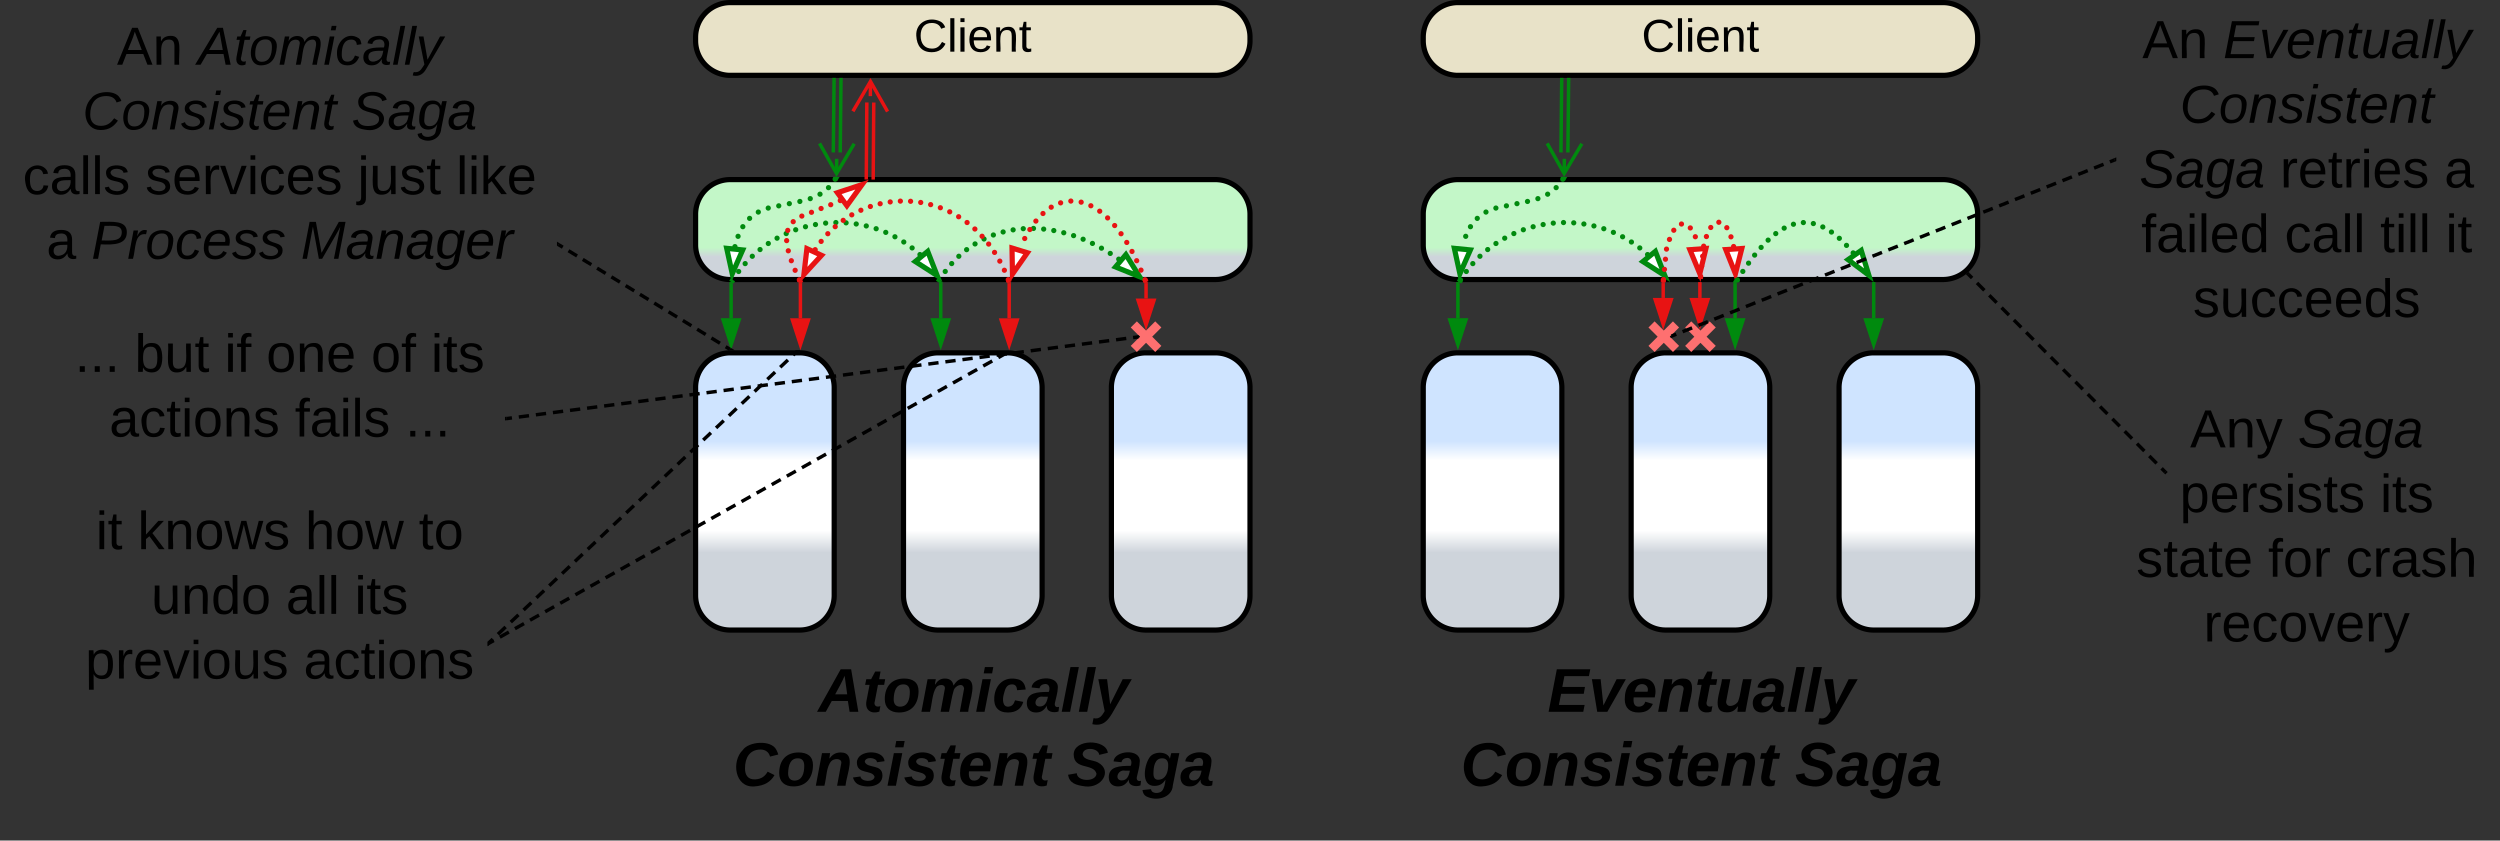 <svg xmlns="http://www.w3.org/2000/svg" xmlns:xlink="http://www.w3.org/1999/xlink" xmlns:lucid="lucid" width="1443" height="485.17"><rect width="100%" height="100%" fill="#333333" stroke="none"/><g transform="translate(-78.5 -456.333)" lucid:page-tab-id="0_0"><path d="M480 680a20 20 0 0 1 20-20h40a20 20 0 0 1 20 20v120a20 20 0 0 1-20 20h-40a20 20 0 0 1-20-20z" stroke="#000" stroke-width="3" fill="url(#a)"/><path d="M600 680a20 20 0 0 1 20-20h40a20 20 0 0 1 20 20v120a20 20 0 0 1-20 20h-40a20 20 0 0 1-20-20z" stroke="#000" stroke-width="3" fill="url(#b)"/><path d="M720 680a20 20 0 0 1 20-20h40a20 20 0 0 1 20 20v120a20 20 0 0 1-20 20h-40a20 20 0 0 1-20-20z" stroke="#000" stroke-width="3" fill="url(#c)"/><path d="M480 580a20 20 0 0 1 20-20h280a20 20 0 0 1 20 20v17.67a20 20 0 0 1-20 20H500a20 20 0 0 1-20-20z" stroke="#000" stroke-width="3" fill="url(#d)"/><path d="M500.5 620.17V640" stroke="#008a0e" stroke-width="2" fill="none"/><path d="M499.94 619.17h1.54v1.02h-1.96v-1.07z" stroke="#008a0e" stroke-width=".05" fill="#008a0e"/><path d="M500.5 655.26L495.87 641h9.26z" stroke="#008a0e" stroke-width="2" fill="#008a0e"/><path d="M740 620.17v8.46" stroke="#e81313" stroke-width="2" fill="none"/><path d="M740.98 620.2H739v-1.03H741z" stroke="#e81313" stroke-width=".05" fill="#e81313"/><path d="M740 643.9l-4.63-14.27h9.26z" stroke="#e81313" stroke-width="2" fill="#e81313"/><path d="M621.5 620.17V640" stroke="#008a0e" stroke-width="2" fill="none"/><path d="M622.48 620.2h-1.96v-1.03h1.96z" stroke="#008a0e" stroke-width=".05" fill="#008a0e"/><path d="M621.5 655.26L616.87 641h9.26z" stroke="#008a0e" stroke-width="2" fill="#008a0e"/><path d="M480 477.83a20 20 0 0 1 20-20h280a20 20 0 0 1 20 20v2a20 20 0 0 1-20 20H500a20 20 0 0 1-20-20z" stroke="#000" stroke-width="3" fill="#e8e2c8"/><use xlink:href="#e" transform="matrix(1,0,0,1,485,462.833) translate(121.042 23.333)"/><path d="M563.92 502.35l-.44 42M559.92 502.3l-.44 42.02" stroke="#008a0e" stroke-width="2" fill="none"/><path d="M564.9 502.4l-1.95-.03v-1.04h1.96zM560.9 502.35l-1.95-.02v-1h1.96z" stroke="#008a0e" stroke-width=".05" fill="#008a0e"/><path d="M571.53 539.3l-10.18 17.2-9.8-17.42m9.8 17.42l.1-8.5" stroke="#008a0e" stroke-width="2" fill="none"/><path d="M582.84 515.5l-.33 43.5M578.84 515.48l-.33 43.5M570.8 520.58l10.14-17.25 9.86 17.4m-9.86-17.4l-.07 8.5M582.5 559v1M578.5 558.96v1.02" stroke="#e81313" stroke-width="2" fill="none"/><path d="M559.05 559.8v-.02a1.5 1.5 0 0 1 1.5-1.5 1.5 1.5 0 0 1 1.5 1.5 1.5 1.5 0 0 1-1.5 1.5 1.5 1.5 0 0 1-1.5-1.5m-3.84 4.88v-.02a1.5 1.5 0 0 1 1.5-1.5 1.5 1.5 0 0 1 1.5 1.5 1.5 1.5 0 0 1-1.5 1.5 1.5 1.5 0 0 1-1.5-1.5m-4.9 3.8v-.02a1.5 1.5 0 0 1 1.5-1.5 1.5 1.5 0 0 1 1.5 1.5 1.5 1.5 0 0 1-1.5 1.5 1.5 1.5 0 0 1-1.5-1.5m-5.63 2.6v-.03a1.5 1.5 0 0 1 1.5-1.5 1.5 1.5 0 0 1 1.5 1.5 1.5 1.5 0 0 1-1.5 1.5 1.5 1.5 0 0 1-1.5-1.5v-.02m-6 1.64a1.5 1.5 0 0 1 1.5-1.5 1.5 1.5 0 0 1 1.5 1.5 1.5 1.5 0 0 1-1.5 1.5 1.5 1.5 0 0 1-1.5-1.5v-.03m-6.08 1.3a1.5 1.5 0 0 1 1.5-1.5 1.5 1.5 0 0 1 1.5 1.5 1.5 1.5 0 0 1-1.5 1.5 1.5 1.5 0 0 1-1.5-1.5v-.03m-6.1 1.3a1.5 1.5 0 0 1 1.5-1.5 1.5 1.5 0 0 1 1.5 1.5 1.5 1.5 0 0 1-1.5 1.5 1.5 1.5 0 0 1-1.5-1.5v-.02m-6.07 1.3a1.5 1.5 0 0 1 1.5-1.5 1.5 1.5 0 0 1 1.5 1.5 1.5 1.5 0 0 1-1.5 1.5 1.5 1.5 0 0 1-1.5-1.5v-.02m-5.73 2.36v-.03a1.5 1.5 0 0 1 1.5-1.5 1.5 1.5 0 0 1 1.5 1.5 1.5 1.5 0 0 1-1.5 1.5 1.5 1.5 0 0 1-1.5-1.5m-5.02 3.64a1.5 1.5 0 0 1 1.5-1.5 1.5 1.5 0 0 1 1.5 1.5 1.5 1.5 0 0 1-1.5 1.5 1.5 1.5 0 0 1-1.5-1.5m-3.92 4.82v-.02a1.5 1.5 0 0 1 1.5-1.5 1.5 1.5 0 0 1 1.5 1.5 1.5 1.5 0 0 1-1.5 1.5 1.5 1.5 0 0 1-1.5-1.5v-.02m-2.75 5.6v-.02a1.5 1.5 0 0 1 1.5-1.5 1.5 1.5 0 0 1 1.5 1.5 1.5 1.5 0 0 1-1.5 1.5 1.5 1.5 0 0 1-1.5-1.5v-.02m-1.8 5.97a1.5 1.5 0 0 1 1.5-1.5 1.5 1.5 0 0 1 1.5 1.5 1.5 1.5 0 0 1-1.5 1.5 1.5 1.5 0 0 1-1.5-1.5v-.02" fill="#008a0e"/><path d="M561.8 560.58l-2.53-1.53.34-.55h3.46z" stroke="#008a0e" stroke-width=".05" fill="#008a0e"/><path d="M501.15 614.34l-3.2-14.66 9.23.92z" stroke="#008a0e" stroke-width="3" fill="#fff"/><path d="M608 603.27a1.5 1.5 0 0 1 1.5-1.5 1.5 1.5 0 0 1 1.5 1.5 1.5 1.5 0 0 1-1.5 1.5 1.5 1.5 0 0 1-1.5-1.5v-.03m-4.52-3.8a1.5 1.5 0 0 1 1.5-1.5 1.5 1.5 0 0 1 1.5 1.5 1.5 1.5 0 0 1-1.5 1.5 1.5 1.5 0 0 1-1.5-1.5v-.02m-4.82-3.4a1.5 1.5 0 0 1 1.5-1.5 1.5 1.5 0 0 1 1.5 1.5 1.5 1.5 0 0 1-1.5 1.5 1.5 1.5 0 0 1-1.5-1.5v-.03m-5.1-2.98V593a1.5 1.5 0 0 1 1.5-1.5 1.5 1.5 0 0 1 1.5 1.5 1.5 1.5 0 0 1-1.5 1.5 1.5 1.5 0 0 1-1.5-1.5m-5.3-2.54a1.5 1.5 0 0 1 1.5-1.5 1.5 1.5 0 0 1 1.5 1.5 1.5 1.5 0 0 1-1.5 1.5 1.5 1.5 0 0 1-1.5-1.5v-.03m-5.54-2.06v-.02a1.5 1.5 0 0 1 1.5-1.5 1.5 1.5 0 0 1 1.5 1.5 1.5 1.5 0 0 1-1.5 1.5 1.5 1.5 0 0 1-1.5-1.5m-5.7-1.6a1.5 1.5 0 0 1 1.5-1.5 1.5 1.5 0 0 1 1.5 1.5 1.5 1.5 0 0 1-1.5 1.5 1.5 1.5 0 0 1-1.5-1.5v-.03m-5.8-1.1a1.5 1.5 0 0 1 1.5-1.5 1.5 1.5 0 0 1 1.5 1.5 1.5 1.5 0 0 1-1.5 1.5 1.5 1.5 0 0 1-1.5-1.5v-.03m-5.86-.63a1.5 1.5 0 0 1 1.5-1.5 1.5 1.5 0 0 1 1.5 1.5 1.5 1.5 0 0 1-1.5 1.5 1.5 1.5 0 0 1-1.5-1.5v-.02m-5.9-.13v-.02a1.5 1.5 0 0 1 1.5-1.5 1.5 1.5 0 0 1 1.5 1.5 1.5 1.5 0 0 1-1.5 1.5 1.5 1.5 0 0 1-1.5-1.5m-5.9.35v-.02a1.5 1.5 0 0 1 1.5-1.5 1.5 1.5 0 0 1 1.5 1.5 1.5 1.5 0 0 1-1.5 1.5 1.5 1.5 0 0 1-1.5-1.5m-5.86.82a1.5 1.5 0 0 1 1.5-1.5 1.5 1.5 0 0 1 1.5 1.5 1.5 1.5 0 0 1-1.5 1.5 1.5 1.5 0 0 1-1.5-1.5v-.03m-5.77 1.32v-.02a1.5 1.5 0 0 1 1.5-1.5 1.5 1.5 0 0 1 1.5 1.5 1.5 1.5 0 0 1-1.5 1.5 1.5 1.5 0 0 1-1.5-1.5m-5.65 1.77v-.03a1.5 1.5 0 0 1 1.5-1.5 1.5 1.5 0 0 1 1.5 1.5 1.5 1.5 0 0 1-1.5 1.5 1.5 1.5 0 0 1-1.5-1.5m-5.48 2.22v-.02a1.5 1.5 0 0 1 1.5-1.5 1.5 1.5 0 0 1 1.5 1.5 1.5 1.5 0 0 1-1.5 1.5 1.5 1.5 0 0 1-1.5-1.5v-.02m-5.28 2.68a1.5 1.5 0 0 1 1.5-1.5 1.5 1.5 0 0 1 1.5 1.5 1.5 1.5 0 0 1-1.5 1.5 1.5 1.5 0 0 1-1.5-1.5v-.03m-5.05 3.12v-.02a1.5 1.5 0 0 1 1.5-1.5 1.5 1.5 0 0 1 1.5 1.5 1.5 1.5 0 0 1-1.5 1.5 1.5 1.5 0 0 1-1.5-1.5m-4.77 3.5a1.5 1.5 0 0 1 1.5-1.5 1.5 1.5 0 0 1 1.5 1.5 1.5 1.5 0 0 1-1.5 1.5 1.5 1.5 0 0 1-1.5-1.5v-.03m-4.47 3.9a1.5 1.5 0 0 1 1.5-1.5 1.5 1.5 0 0 1 1.5 1.5 1.5 1.5 0 0 1-1.5 1.5 1.5 1.5 0 0 1-1.5-1.5v-.02m-4.12 4.26a1.5 1.5 0 0 1 1.5-1.5 1.5 1.5 0 0 1 1.5 1.5 1.5 1.5 0 0 1-1.5 1.5 1.5 1.5 0 0 1-1.5-1.5v-.02m-3.75 4.6v-.03a1.5 1.5 0 0 1 1.5-1.5 1.5 1.5 0 0 1 1.5 1.5 1.5 1.5 0 0 1-1.5 1.5 1.5 1.5 0 0 1-1.5-1.5" fill="#008a0e"/><path d="M619.43 615.4l-12.63-8.1 7.18-5.87z" stroke="#008a0e" stroke-width="3" fill="#fff"/><path d="M501.5 617.87l-.83 1.3" stroke="#008a0e" stroke-width="3" fill="none"/><path d="M722.74 605.92a1.5 1.5 0 0 1 1.5-1.5 1.5 1.5 0 0 1 1.5 1.5 1.5 1.5 0 0 1-1.5 1.5 1.5 1.5 0 0 1-1.5-1.5v-.03m-4.9-3.28a1.5 1.5 0 0 1 1.5-1.5 1.5 1.5 0 0 1 1.5 1.5 1.5 1.5 0 0 1-1.5 1.5 1.5 1.5 0 0 1-1.5-1.5v-.03m-5.06-3a1.5 1.5 0 0 1 1.5-1.5 1.5 1.5 0 0 1 1.5 1.5 1.5 1.5 0 0 1-1.5 1.5 1.5 1.5 0 0 1-1.5-1.5v-.02m-5.22-2.7v-.02a1.5 1.5 0 0 1 1.5-1.5 1.5 1.5 0 0 1 1.5 1.5 1.5 1.5 0 0 1-1.5 1.5 1.5 1.5 0 0 1-1.5-1.5m-5.38-2.4v-.02a1.5 1.5 0 0 1 1.5-1.5 1.5 1.5 0 0 1 1.5 1.5 1.5 1.5 0 0 1-1.5 1.5 1.5 1.5 0 0 1-1.5-1.5m-5.5-2.05v-.03a1.5 1.5 0 0 1 1.5-1.5 1.5 1.5 0 0 1 1.5 1.5 1.5 1.5 0 0 1-1.5 1.5 1.5 1.5 0 0 1-1.5-1.5M691 590.7v-.02a1.5 1.5 0 0 1 1.5-1.5 1.5 1.5 0 0 1 1.5 1.5 1.5 1.5 0 0 1-1.5 1.5 1.5 1.5 0 0 1-1.5-1.5m-5.75-1.27a1.5 1.5 0 0 1 1.5-1.5 1.5 1.5 0 0 1 1.5 1.5 1.5 1.5 0 0 1-1.5 1.5 1.5 1.5 0 0 1-1.5-1.5v-.02m-5.84-.82a1.5 1.5 0 0 1 1.5-1.5 1.5 1.5 0 0 1 1.5 1.5 1.5 1.5 0 0 1-1.5 1.5 1.5 1.5 0 0 1-1.5-1.5v-.03m-5.88-.33v-.02a1.5 1.5 0 0 1 1.5-1.5 1.5 1.5 0 0 1 1.5 1.5 1.5 1.5 0 0 1-1.5 1.5 1.5 1.5 0 0 1-1.5-1.5m-5.9.16v-.02a1.5 1.5 0 0 1 1.5-1.5 1.5 1.5 0 0 1 1.5 1.5 1.5 1.5 0 0 1-1.5 1.5 1.5 1.5 0 0 1-1.5-1.5m-5.85.68a1.5 1.5 0 0 1 1.5-1.5 1.5 1.5 0 0 1 1.5 1.5 1.5 1.5 0 0 1-1.5 1.5 1.5 1.5 0 0 1-1.5-1.5v-.02m-5.77 1.23a1.5 1.5 0 0 1 1.5-1.5 1.5 1.5 0 0 1 1.5 1.5 1.5 1.5 0 0 1-1.5 1.5 1.5 1.5 0 0 1-1.5-1.5v-.02m-5.63 1.8v-.03a1.5 1.5 0 0 1 1.5-1.5 1.5 1.5 0 0 1 1.5 1.5 1.5 1.5 0 0 1-1.5 1.5 1.5 1.5 0 0 1-1.5-1.5v-.02m-5.4 2.36v-.03a1.5 1.5 0 0 1 1.5-1.5 1.5 1.5 0 0 1 1.5 1.5 1.5 1.5 0 0 1-1.5 1.5 1.5 1.5 0 0 1-1.5-1.5m-5.18 2.85a1.5 1.5 0 0 1 1.5-1.5 1.5 1.5 0 0 1 1.5 1.5 1.5 1.5 0 0 1-1.5 1.5 1.5 1.5 0 0 1-1.5-1.5v-.03m-4.86 3.36v-.02a1.5 1.5 0 0 1 1.5-1.5 1.5 1.5 0 0 1 1.5 1.5 1.5 1.5 0 0 1-1.5 1.5 1.5 1.5 0 0 1-1.5-1.5m-4.5 3.82a1.5 1.5 0 0 1 1.5-1.5 1.5 1.5 0 0 1 1.5 1.5 1.5 1.5 0 0 1-1.5 1.5 1.5 1.5 0 0 1-1.5-1.5v-.03m-4.12 4.24a1.5 1.5 0 0 1 1.5-1.5 1.5 1.5 0 0 1 1.5 1.5 1.5 1.5 0 0 1-1.5 1.5 1.5 1.5 0 0 1-1.5-1.5v-.03m-3.73 4.6v-.02a1.5 1.5 0 0 1 1.5-1.5 1.5 1.5 0 0 1 1.5 1.5 1.5 1.5 0 0 1-1.5 1.5 1.5 1.5 0 0 1-1.5-1.5" fill="#008a0e"/><path d="M736.28 616.04l-13.9-5.63 5.97-7.1z" stroke="#008a0e" stroke-width="3" fill="#fff"/><path d="M620.8 617.85l-.8 1.32" stroke="#008a0e" stroke-width="3" fill="none"/><path d="M562 572.13v-.02a1.5 1.5 0 0 1 1.5-1.5 1.5 1.5 0 0 1 1.5 1.5 1.5 1.5 0 0 1-1.5 1.5 1.5 1.5 0 0 1-1.5-1.5m-5.5 2.38a1.5 1.5 0 0 1 1.5-1.5 1.5 1.5 0 0 1 1.5 1.5 1.5 1.5 0 0 1-1.5 1.5 1.5 1.5 0 0 1-1.5-1.5v-.03m-5.56 2.23v-.02a1.5 1.5 0 0 1 1.5-1.5 1.5 1.5 0 0 1 1.5 1.5 1.5 1.5 0 0 1-1.5 1.5 1.5 1.5 0 0 1-1.5-1.5m-5.55 2.2a1.5 1.5 0 0 1 1.5-1.5 1.5 1.5 0 0 1 1.5 1.5 1.5 1.5 0 0 1-1.5 1.5 1.5 1.5 0 0 1-1.5-1.5v-.02m-5.57 2.23v-.02a1.5 1.5 0 0 1 1.5-1.5 1.5 1.5 0 0 1 1.5 1.5 1.5 1.5 0 0 1-1.5 1.5 1.5 1.5 0 0 1-1.5-1.5m-4.98 3.25v-.02a1.5 1.5 0 0 1 1.5-1.5 1.5 1.5 0 0 1 1.5 1.5 1.5 1.5 0 0 1-1.5 1.5 1.5 1.5 0 0 1-1.5-1.5m-3.15 5.02a1.5 1.5 0 0 1 1.5-1.5 1.5 1.5 0 0 1 1.5 1.5 1.5 1.5 0 0 1-1.5 1.5 1.5 1.5 0 0 1-1.5-1.5v-.03m-.63 5.94a1.5 1.5 0 0 1 1.5-1.5 1.5 1.5 0 0 1 1.5 1.5 1.5 1.5 0 0 1-1.5 1.5 1.5 1.5 0 0 1-1.5-1.5v-.02m.95 5.9a1.5 1.5 0 0 1 1.5-1.5 1.5 1.5 0 0 1 1.5 1.5 1.5 1.5 0 0 1-1.5 1.5 1.5 1.5 0 0 1-1.5-1.5v-.02m1.75 5.74a1.5 1.5 0 0 1 1.5-1.5 1.5 1.5 0 0 1 1.5 1.5 1.5 1.5 0 0 1-1.5 1.5 1.5 1.5 0 0 1-1.5-1.5v-.03m2.2 5.58v-.02a1.5 1.5 0 0 1 1.5-1.5 1.5 1.5 0 0 1 1.5 1.5 1.5 1.5 0 0 1-1.5 1.5 1.5 1.5 0 0 1-1.5-1.5m2.42 5.48a1.5 1.5 0 0 1 1.5-1.5 1.5 1.5 0 0 1 1.5 1.5 1.5 1.5 0 0 1-1.5 1.5 1.5 1.5 0 0 1-1.5-1.5v-.02" fill="#e81313"/><path d="M576.1 562.87l-8.78 12.18-5.48-7.48z" stroke="#e81313" stroke-width="3" fill="#fff"/><path d="M542.1 619.17h-3.2l-.37-.8 2.7-1.2z" stroke="#e81313" stroke-width=".05" fill="#e81313"/><path d="M80 465.17a6 6 0 0 1 6-6h308a6 6 0 0 1 6 6v146.5a6 6 0 0 1-6 6H86a6 6 0 0 1-6-6z" stroke="#000" stroke-opacity="0" stroke-width="3" fill="#fff" fill-opacity="0"/><use xlink:href="#f" transform="matrix(1,0,0,1,85,464.167) translate(60.975 29.545)"/><use xlink:href="#g" transform="matrix(1,0,0,1,85,464.167) translate(107.642 29.545)"/><use xlink:href="#h" transform="matrix(1,0,0,1,85,464.167) translate(41.012 66.878)"/><use xlink:href="#i" transform="matrix(1,0,0,1,85,464.167) translate(196.395 66.878)"/><use xlink:href="#j" transform="matrix(1,0,0,1,85,464.167) translate(6.66 104.212)"/><use xlink:href="#k" transform="matrix(1,0,0,1,85,464.167) translate(77.352 104.212)"/><use xlink:href="#l" transform="matrix(1,0,0,1,85,464.167) translate(199.895 104.212)"/><use xlink:href="#m" transform="matrix(1,0,0,1,85,464.167) translate(256.846 104.212)"/><use xlink:href="#n" transform="matrix(1,0,0,1,85,464.167) translate(20.315 141.545)"/><use xlink:href="#o" transform="matrix(1,0,0,1,85,464.167) translate(46.241 141.545)"/><use xlink:href="#p" transform="matrix(1,0,0,1,85,464.167) translate(167.142 141.545)"/><path d="M400.85 597.52l2.48 1.5m3.3 2.03l4.94 3.02m3.3 2.02l4.95 3m3.3 2.02l4.95 3.03m3.3 2l4.94 3.03m3.3 2.02l4.96 3.02m3.3 2.02l4.95 3.02m3.3 2.02l4.95 3.02m3.3 2.02l4.95 3.02m3.3 2l4.95 3.04m3.3 2l4.94 3.03m3.3 2.03l4.94 3.02m3.3 2.02l2.47 1.5" stroke="#000" stroke-width="2" fill="none"/><path d="M401.38 596.7l-1 1.67-.38-.23v-2.28zM502.54 658.5h-2.6l-.5.04.86-1.4z" stroke="#000" stroke-width=".05"/><path d="M110 644.83a6 6 0 0 1 6-6h248a6 6 0 0 1 6 6V714a6 6 0 0 1-6 6H116a6 6 0 0 1-6-6z" stroke="#000" stroke-opacity="0" stroke-width="3" fill="#fff" fill-opacity="0"/><use xlink:href="#q" transform="matrix(1,0,0,1,115,643.833) translate(6.691 27.139)"/><use xlink:href="#r" transform="matrix(1,0,0,1,115,643.833) translate(41.259 27.139)"/><use xlink:href="#s" transform="matrix(1,0,0,1,115,643.833) translate(93.111 27.139)"/><use xlink:href="#t" transform="matrix(1,0,0,1,115,643.833) translate(117.222 27.139)"/><use xlink:href="#u" transform="matrix(1,0,0,1,115,643.833) translate(177.716 27.139)"/><use xlink:href="#v" transform="matrix(1,0,0,1,115,643.833) translate(212.284 27.139)"/><use xlink:href="#w" transform="matrix(1,0,0,1,115,643.833) translate(26.611 64.472)"/><use xlink:href="#x" transform="matrix(1,0,0,1,115,643.833) translate(133.685 64.472)"/><use xlink:href="#y" transform="matrix(1,0,0,1,115,643.833) translate(197.463 64.472)"/><path d="M745.3 659.5l-5.3-5.3-5.3 5.3-3.54-3.53 5.3-5.3-5.3-5.3 3.54-3.54 5.3 5.3 5.3-5.3 3.54 3.53-5.3 5.3 5.3 5.3z" fill="#fe7070"/><path d="M661 620.17v19.9" stroke="#e81313" stroke-width="2" fill="none"/><path d="M661.98 620.2H660v-1.03H662z" stroke="#e81313" stroke-width=".05" fill="#e81313"/><path d="M661 655.34l-4.63-14.27h9.26z" stroke="#e81313" stroke-width="2" fill="#e81313"/><path d="M540.5 620.17v19.86" stroke="#e81313" stroke-width="2" fill="none"/><path d="M541.48 620.2h-1.96v-1.03h1.96z" stroke="#e81313" stroke-width=".05" fill="#e81313"/><path d="M540.5 655.3l-4.63-14.27h9.26z" stroke="#e81313" stroke-width="2" fill="#e81313"/><path d="M737.92 617.8v-.02a1.5 1.5 0 0 1 1.5-1.5 1.5 1.5 0 0 1 1.5 1.5 1.5 1.5 0 0 1-1.5 1.5 1.5 1.5 0 0 1-1.5-1.5m-2.33-5.5v-.03a1.5 1.5 0 0 1 1.5-1.5 1.5 1.5 0 0 1 1.5 1.5 1.5 1.5 0 0 1-1.5 1.5 1.5 1.5 0 0 1-1.5-1.5m-2.5-5.44a1.5 1.5 0 0 1 1.5-1.5 1.5 1.5 0 0 1 1.5 1.5 1.5 1.5 0 0 1-1.5 1.5 1.5 1.5 0 0 1-1.5-1.5v-.02m-2.7-5.33a1.5 1.5 0 0 1 1.5-1.5 1.5 1.5 0 0 1 1.5 1.5 1.5 1.5 0 0 1-1.5 1.5 1.5 1.5 0 0 1-1.5-1.5v-.03m-3.02-5.16a1.5 1.5 0 0 1 1.5-1.5 1.5 1.5 0 0 1 1.5 1.5 1.5 1.5 0 0 1-1.5 1.5 1.5 1.5 0 0 1-1.5-1.5v-.03m-3.3-4.97v-.02a1.5 1.5 0 0 1 1.5-1.5 1.5 1.5 0 0 1 1.5 1.5 1.5 1.5 0 0 1-1.5 1.5 1.5 1.5 0 0 1-1.5-1.5m-3.68-4.73a1.5 1.5 0 0 1 1.5-1.5 1.5 1.5 0 0 1 1.5 1.5 1.5 1.5 0 0 1-1.5 1.5 1.5 1.5 0 0 1-1.5-1.5m-4.07-4.38v-.02a1.5 1.5 0 0 1 1.5-1.5 1.5 1.5 0 0 1 1.5 1.5 1.5 1.5 0 0 1-1.5 1.5 1.5 1.5 0 0 1-1.5-1.5m-4.57-3.88a1.5 1.5 0 0 1 1.5-1.5 1.5 1.5 0 0 1 1.5 1.5 1.5 1.5 0 0 1-1.5 1.5 1.5 1.5 0 0 1-1.5-1.5v-.02m-5.1-3.12a1.5 1.5 0 0 1 1.5-1.5 1.5 1.5 0 0 1 1.5 1.5 1.5 1.5 0 0 1-1.5 1.5 1.5 1.5 0 0 1-1.5-1.5v-.03m-5.6-2.05a1.5 1.5 0 0 1 1.5-1.5 1.5 1.5 0 0 1 1.5 1.5 1.5 1.5 0 0 1-1.5 1.5 1.5 1.5 0 0 1-1.5-1.5v-.03m-5.96-.6a1.5 1.5 0 0 1 1.5-1.5 1.5 1.5 0 0 1 1.5 1.5 1.5 1.5 0 0 1-1.5 1.5 1.5 1.5 0 0 1-1.5-1.5v-.02m-5.9 1.05a1.5 1.5 0 0 1 1.5-1.5 1.5 1.5 0 0 1 1.5 1.5 1.5 1.5 0 0 1-1.5 1.5 1.5 1.5 0 0 1-1.5-1.5v-.03m-5.42 2.55v-.02a1.5 1.5 0 0 1 1.5-1.5 1.5 1.5 0 0 1 1.5 1.5 1.5 1.5 0 0 1-1.5 1.5 1.5 1.5 0 0 1-1.5-1.5m-4.76 3.65a1.5 1.5 0 0 1 1.5-1.5 1.5 1.5 0 0 1 1.5 1.5 1.5 1.5 0 0 1-1.5 1.5 1.5 1.5 0 0 1-1.5-1.5v-.03m-4.1 4.4a1.5 1.5 0 0 1 1.5-1.5 1.5 1.5 0 0 1 1.5 1.5 1.5 1.5 0 0 1-1.5 1.5 1.5 1.5 0 0 1-1.5-1.5v-.02m-3.47 4.92v-.02a1.5 1.5 0 0 1 1.5-1.5 1.5 1.5 0 0 1 1.5 1.5 1.5 1.5 0 0 1-1.5 1.5 1.5 1.5 0 0 1-1.5-1.5m-2.97 5.23V594a1.5 1.5 0 0 1 1.5-1.5 1.5 1.5 0 0 1 1.5 1.5 1.5 1.5 0 0 1-1.5 1.5 1.5 1.5 0 0 1-1.5-1.5" fill="#e81313"/><path d="M739.4 617.75l.6 1.4" stroke="#e81313" stroke-width="3" fill="none"/><path d="M662.9 614.52l-.27-15 8.87 2.7z" stroke="#e81313" stroke-width="3" fill="#fff"/><path d="M658.97 617.78v-.02a1.5 1.5 0 0 1 1.5-1.5 1.5 1.5 0 0 1 1.5 1.5 1.5 1.5 0 0 1-1.5 1.5 1.5 1.5 0 0 1-1.5-1.5m-2.24-5.42v-.02a1.5 1.5 0 0 1 1.5-1.5 1.5 1.5 0 0 1 1.5 1.5 1.5 1.5 0 0 1-1.5 1.5 1.5 1.5 0 0 1-1.5-1.5v-.02m-2.64-5.22v-.02a1.5 1.5 0 0 1 1.5-1.5 1.5 1.5 0 0 1 1.5 1.5 1.5 1.5 0 0 1-1.5 1.5 1.5 1.5 0 0 1-1.5-1.5m-3.03-5.04a1.5 1.5 0 0 1 1.5-1.5 1.5 1.5 0 0 1 1.5 1.5 1.5 1.5 0 0 1-1.5 1.5 1.5 1.5 0 0 1-1.5-1.5v-.03m-3.4-4.78a1.5 1.5 0 0 1 1.5-1.5 1.5 1.5 0 0 1 1.5 1.5 1.5 1.5 0 0 1-1.5 1.5 1.5 1.5 0 0 1-1.5-1.5v-.03m-3.8-4.48a1.5 1.5 0 0 1 1.5-1.5 1.5 1.5 0 0 1 1.5 1.5 1.5 1.5 0 0 1-1.5 1.5 1.5 1.5 0 0 1-1.5-1.5v-.03m-4.16-4.13v-.02a1.5 1.5 0 0 1 1.5-1.5 1.5 1.5 0 0 1 1.5 1.5 1.5 1.5 0 0 1-1.5 1.5 1.5 1.5 0 0 1-1.5-1.5m-4.5-3.75a1.5 1.5 0 0 1 1.5-1.5 1.5 1.5 0 0 1 1.5 1.5 1.5 1.5 0 0 1-1.5 1.5 1.5 1.5 0 0 1-1.5-1.5v-.03m-4.86-3.3a1.5 1.5 0 0 1 1.5-1.5 1.5 1.5 0 0 1 1.5 1.5 1.5 1.5 0 0 1-1.5 1.5 1.5 1.5 0 0 1-1.5-1.5v-.02m-5.16-2.82a1.5 1.5 0 0 1 1.5-1.5 1.5 1.5 0 0 1 1.5 1.5 1.5 1.5 0 0 1-1.5 1.5 1.5 1.5 0 0 1-1.5-1.5v-.03m-5.4-2.3v-.02a1.5 1.5 0 0 1 1.5-1.5 1.5 1.5 0 0 1 1.5 1.5 1.5 1.5 0 0 1-1.5 1.5 1.5 1.5 0 0 1-1.5-1.5v-.02m-5.6-1.78a1.5 1.5 0 0 1 1.5-1.5 1.5 1.5 0 0 1 1.5 1.5 1.5 1.5 0 0 1-1.5 1.5 1.5 1.5 0 0 1-1.5-1.5v-.03m-5.74-1.2v-.02a1.5 1.5 0 0 1 1.5-1.5 1.5 1.5 0 0 1 1.5 1.5 1.5 1.5 0 0 1-1.5 1.5 1.5 1.5 0 0 1-1.5-1.5m-5.85-.66v-.02a1.5 1.5 0 0 1 1.5-1.5 1.5 1.5 0 0 1 1.5 1.5 1.5 1.5 0 0 1-1.5 1.5 1.5 1.5 0 0 1-1.5-1.5m-5.9-.1a1.5 1.5 0 0 1 1.5-1.5 1.5 1.5 0 0 1 1.5 1.5 1.5 1.5 0 0 1-1.5 1.5 1.5 1.5 0 0 1-1.5-1.5v-.03m-5.86.5a1.5 1.5 0 0 1 1.5-1.5 1.5 1.5 0 0 1 1.5 1.5 1.5 1.5 0 0 1-1.5 1.5 1.5 1.5 0 0 1-1.5-1.5v-.02m-5.8 1.07a1.5 1.5 0 0 1 1.5-1.5 1.5 1.5 0 0 1 1.5 1.5 1.5 1.5 0 0 1-1.5 1.5 1.5 1.5 0 0 1-1.5-1.5v-.03m-5.65 1.63v-.02a1.5 1.5 0 0 1 1.5-1.5 1.5 1.5 0 0 1 1.5 1.5 1.5 1.5 0 0 1-1.5 1.5 1.5 1.5 0 0 1-1.5-1.5m-5.48 2.17a1.5 1.5 0 0 1 1.5-1.5 1.5 1.5 0 0 1 1.5 1.5 1.5 1.5 0 0 1-1.5 1.5 1.5 1.5 0 0 1-1.5-1.5v-.03m-5.25 2.7v-.02a1.5 1.5 0 0 1 1.5-1.5 1.5 1.5 0 0 1 1.5 1.5 1.5 1.5 0 0 1-1.5 1.5 1.5 1.5 0 0 1-1.5-1.5m-4.95 3.18a1.5 1.5 0 0 1 1.5-1.5 1.5 1.5 0 0 1 1.5 1.5 1.5 1.5 0 0 1-1.5 1.5 1.5 1.5 0 0 1-1.5-1.5v-.03m-4.62 3.68a1.5 1.5 0 0 1 1.5-1.5 1.5 1.5 0 0 1 1.5 1.5 1.5 1.5 0 0 1-1.5 1.5 1.5 1.5 0 0 1-1.5-1.5v-.02m-4.26 4.1v-.02a1.5 1.5 0 0 1 1.5-1.5 1.5 1.5 0 0 1 1.5 1.5 1.5 1.5 0 0 1-1.5 1.5 1.5 1.5 0 0 1-1.5-1.5v-.02m-3.85 4.48v-.02a1.5 1.5 0 0 1 1.5-1.5 1.5 1.5 0 0 1 1.5 1.5 1.5 1.5 0 0 1-1.5 1.5 1.5 1.5 0 0 1-1.5-1.5m-3.45 4.8v-.02a1.5 1.5 0 0 1 1.5-1.5 1.5 1.5 0 0 1 1.5 1.5 1.5 1.5 0 0 1-1.5 1.5 1.5 1.5 0 0 1-1.5-1.5" fill="#e81313"/><path d="M660.45 617.73l.55 1.43" stroke="#e81313" stroke-width="3" fill="none"/><path d="M542.52 614.75l1.72-14.9 8.43 3.86z" stroke="#e81313" stroke-width="3" fill="#fff"/><path d="M120 746a6 6 0 0 1 6-6h228a6 6 0 0 1 6 6v108a6 6 0 0 1-6 6H126a6 6 0 0 1-6-6z" stroke="#000" stroke-opacity="0" stroke-width="3" fill="#fff" fill-opacity="0"/><use xlink:href="#z" transform="matrix(1,0,0,1,125,745) translate(8.833 28.326)"/><use xlink:href="#A" transform="matrix(1,0,0,1,125,745) translate(32.944 28.326)"/><use xlink:href="#B" transform="matrix(1,0,0,1,125,745) translate(129.648 28.326)"/><use xlink:href="#C" transform="matrix(1,0,0,1,125,745) translate(195.241 28.326)"/><use xlink:href="#D" transform="matrix(1,0,0,1,125,745) translate(40.809 65.66)"/><use xlink:href="#E" transform="matrix(1,0,0,1,125,745) translate(118.586 65.66)"/><use xlink:href="#v" transform="matrix(1,0,0,1,125,745) translate(158.167 65.66)"/><use xlink:href="#F" transform="matrix(1,0,0,1,125,745) translate(2.784 102.993)"/><use xlink:href="#G" transform="matrix(1,0,0,1,125,745) translate(128.784 102.993)"/><path d="M657.32 661.26l-2.6 1.47m-3.5 1.96L646 667.6m-3.5 1.96l-5.23 2.93m-3.5 1.97l-5.22 2.93m-3.5 1.96l-5.22 2.93m-3.5 1.95l-5.22 2.93m-3.48 1.96l-5.23 2.93m-3.5 1.95l-5.23 2.94m-3.48 1.95l-5.25 2.95m-3.48 1.95l-5.23 2.94m-3.5 1.95l-5.22 2.93m-3.5 1.95l-5.22 2.94m-3.5 1.95l-5.22 2.94m-3.5 1.96l-5.22 2.94m-3.5 1.95l-5.22 2.94m-3.5 1.94l-5.22 2.94m-3.5 1.95l-5.22 2.94m-3.5 1.95l-5.22 2.94m-3.5 1.95l-5.22 2.94m-3.5 1.96l-5.22 2.93m-3.48 1.96l-5.24 2.92m-3.48 1.96l-5.23 2.93m-3.48 1.97l-5.23 2.93m-3.5 1.96l-5.23 2.93m-3.5 1.95l-5.22 2.93m-3.5 1.96l-5.22 2.93m-3.5 1.96l-5.22 2.93m-3.48 1.96l-5.23 2.93m-3.5 1.96l-5.23 2.94m-3.5 1.96l-5.22 2.93m-3.5 1.96l-5.22 2.92m-3.5 1.96l-5.22 2.93m-3.47 1.97l-5.24 2.93m-3.5 1.95L367 824.1m-3.5 1.94l-2.6 1.47M657.3 661.28l.9-.5" stroke="#000" stroke-width="2" fill="none"/><path d="M361.37 828.35l-1.37.77v-2.24l.42-.23z" stroke="#000" stroke-width=".05"/><path d="M538.47 659.2l-2.22 2.1m-2.96 2.8l-4.45 4.2m-2.97 2.8l-4.44 4.2m-2.96 2.8l-4.45 4.2m-2.96 2.8l-4.44 4.2m-2.96 2.8l-4.45 4.22m-2.96 2.8l-4.44 4.2m-2.97 2.8l-4.44 4.2m-2.95 2.8l-4.45 4.2m-2.96 2.8l-4.44 4.22m-2.97 2.8l-4.44 4.2m-2.97 2.8l-4.45 4.2m-2.96 2.8l-4.44 4.2m-2.96 2.8l-4.45 4.22m-2.96 2.8l-4.43 4.2m-2.97 2.8l-4.44 4.2m-2.96 2.8l-4.45 4.2m-2.96 2.8l-4.45 4.22m-2.97 2.8l-4.44 4.2m-2.96 2.8l-4.44 4.2m-2.97 2.8l-4.44 4.2m-2.96 2.82l-4.45 4.2m-2.96 2.8l-4.44 4.2m-2.97 2.8l-4.44 4.2m-2.95 2.8l-2.22 2.1" stroke="#000" stroke-width="2" fill="none"/><path d="M540.58 658.54l-1.46 1.37-1.33-1.4h2.26zM361.42 828l-1.42 1.34v-2.68l.07-.07z" stroke="#000" stroke-width=".05"/><path d="M1300 686a6 6 0 0 1 6-6h208a6 6 0 0 1 6 6v148a6 6 0 0 1-6 6h-208a6 6 0 0 1-6-6z" stroke="#000" stroke-opacity="0" stroke-width="3" fill="#fff" fill-opacity="0"/><use xlink:href="#H" transform="matrix(1,0,0,1,1305,685) translate(37.593 29.576)"/><use xlink:href="#I" transform="matrix(1,0,0,1,1305,685) translate(99.815 29.576)"/><use xlink:href="#J" transform="matrix(1,0,0,1,1305,685) translate(31.673 66.91)"/><use xlink:href="#v" transform="matrix(1,0,0,1,1305,685) translate(147.302 66.91)"/><use xlink:href="#K" transform="matrix(1,0,0,1,1305,685) translate(6.568 104.243)"/><use xlink:href="#L" transform="matrix(1,0,0,1,1305,685) translate(82.617 104.243)"/><use xlink:href="#M" transform="matrix(1,0,0,1,1305,685) translate(127.469 104.243)"/><use xlink:href="#N" transform="matrix(1,0,0,1,1305,685) translate(45.457 141.576)"/><path d="M900 680a20 20 0 0 1 20-20h40a20 20 0 0 1 20 20v120a20 20 0 0 1-20 20h-40a20 20 0 0 1-20-20z" stroke="#000" stroke-width="3" fill="url(#O)"/><path d="M1020 680a20 20 0 0 1 20-20h40a20 20 0 0 1 20 20v120a20 20 0 0 1-20 20h-40a20 20 0 0 1-20-20z" stroke="#000" stroke-width="3" fill="url(#P)"/><path d="M1140 680a20 20 0 0 1 20-20h40a20 20 0 0 1 20 20v120a20 20 0 0 1-20 20h-40a20 20 0 0 1-20-20z" stroke="#000" stroke-width="3" fill="url(#Q)"/><path d="M900 580a20 20 0 0 1 20-20h280a20 20 0 0 1 20 20v17.67a20 20 0 0 1-20 20H920a20 20 0 0 1-20-20z" stroke="#000" stroke-width="3" fill="url(#R)"/><path d="M1038.5 620.17v8.13" stroke="#e81313" stroke-width="2" fill="none"/><path d="M1039.47 620.2h-1.94v-1.03h1.94z" stroke="#e81313" stroke-width=".05" fill="#e81313"/><path d="M1038.5 643.56l-4.63-14.26h9.27z" stroke="#e81313" stroke-width="2" fill="#e81313"/><path d="M900 477.83a20 20 0 0 1 20-20h280a20 20 0 0 1 20 20v2a20 20 0 0 1-20 20H920a20 20 0 0 1-20-20z" stroke="#000" stroke-width="3" fill="#e8e2c8"/><use xlink:href="#e" transform="matrix(1,0,0,1,905,462.833) translate(121.042 23.333)"/><path d="M983.92 502.35l-.44 42M979.92 502.3l-.44 42.02" stroke="#008a0e" stroke-width="2" fill="none"/><path d="M984.9 502.4l-1.95-.03v-1.04h1.96zM980.9 502.35l-1.95-.02v-1h1.96z" stroke="#008a0e" stroke-width=".05" fill="#008a0e"/><path d="M991.53 539.3l-10.18 17.2-9.8-17.42m9.8 17.42l.1-8.5" stroke="#008a0e" stroke-width="2" fill="none"/><path d="M979.05 559.8v-.02a1.5 1.5 0 0 1 1.5-1.5 1.5 1.5 0 0 1 1.5 1.5 1.5 1.5 0 0 1-1.5 1.5 1.5 1.5 0 0 1-1.5-1.5m-3.84 4.88v-.02a1.5 1.5 0 0 1 1.5-1.5 1.5 1.5 0 0 1 1.5 1.5 1.5 1.5 0 0 1-1.5 1.5 1.5 1.5 0 0 1-1.5-1.5m-4.9 3.8v-.02a1.5 1.5 0 0 1 1.5-1.5 1.5 1.5 0 0 1 1.5 1.5 1.5 1.5 0 0 1-1.5 1.5 1.5 1.5 0 0 1-1.5-1.5m-5.63 2.6v-.03a1.5 1.5 0 0 1 1.5-1.5 1.5 1.5 0 0 1 1.5 1.5 1.5 1.5 0 0 1-1.5 1.5 1.5 1.5 0 0 1-1.5-1.5v-.02m-6 1.64a1.5 1.5 0 0 1 1.5-1.5 1.5 1.5 0 0 1 1.5 1.5 1.5 1.5 0 0 1-1.5 1.5 1.5 1.5 0 0 1-1.5-1.5v-.03m-6.08 1.3a1.5 1.5 0 0 1 1.5-1.5 1.5 1.5 0 0 1 1.5 1.5 1.5 1.5 0 0 1-1.5 1.5 1.5 1.5 0 0 1-1.5-1.5v-.03m-6.1 1.3a1.5 1.5 0 0 1 1.5-1.5 1.5 1.5 0 0 1 1.5 1.5 1.5 1.5 0 0 1-1.5 1.5 1.5 1.5 0 0 1-1.5-1.5v-.02m-6.07 1.3a1.5 1.5 0 0 1 1.5-1.5 1.5 1.5 0 0 1 1.5 1.5 1.5 1.5 0 0 1-1.5 1.5 1.5 1.5 0 0 1-1.5-1.5v-.02m-5.73 2.36v-.03a1.5 1.5 0 0 1 1.5-1.5 1.5 1.5 0 0 1 1.5 1.5 1.5 1.5 0 0 1-1.5 1.5 1.5 1.5 0 0 1-1.5-1.5m-5.02 3.64a1.5 1.5 0 0 1 1.5-1.5 1.5 1.5 0 0 1 1.5 1.5 1.5 1.5 0 0 1-1.5 1.5 1.5 1.5 0 0 1-1.5-1.5m-3.92 4.82v-.02a1.5 1.5 0 0 1 1.5-1.5 1.5 1.5 0 0 1 1.5 1.5 1.5 1.5 0 0 1-1.5 1.5 1.5 1.5 0 0 1-1.5-1.5v-.02m-2.75 5.6v-.02a1.5 1.5 0 0 1 1.5-1.5 1.5 1.5 0 0 1 1.5 1.5 1.5 1.5 0 0 1-1.5 1.5 1.5 1.5 0 0 1-1.5-1.5v-.02" fill="#008a0e"/><path d="M981.8 560.58l-2.53-1.53.34-.55h3.46z" stroke="#008a0e" stroke-width=".05" fill="#008a0e"/><path d="M921.15 614.34l-3.2-14.66 9.23.92z" stroke="#008a0e" stroke-width="3" fill="#fff"/><path d="M1027.98 603.27a1.5 1.5 0 0 1 1.5-1.5 1.5 1.5 0 0 1 1.5 1.5 1.5 1.5 0 0 1-1.5 1.5 1.5 1.5 0 0 1-1.5-1.5v-.03m-4.5-3.8a1.5 1.5 0 0 1 1.5-1.5 1.5 1.5 0 0 1 1.5 1.5 1.5 1.5 0 0 1-1.5 1.5 1.5 1.5 0 0 1-1.5-1.5v-.02m-4.82-3.4a1.5 1.5 0 0 1 1.5-1.5 1.5 1.5 0 0 1 1.5 1.5 1.5 1.5 0 0 1-1.5 1.5 1.5 1.5 0 0 1-1.5-1.5v-.03m-5.1-2.98V593a1.5 1.5 0 0 1 1.5-1.5 1.5 1.5 0 0 1 1.5 1.5 1.5 1.5 0 0 1-1.5 1.5 1.5 1.5 0 0 1-1.5-1.5m-5.3-2.54a1.5 1.5 0 0 1 1.5-1.5 1.5 1.5 0 0 1 1.5 1.5 1.5 1.5 0 0 1-1.5 1.5 1.5 1.5 0 0 1-1.5-1.5v-.03m-5.54-2.06v-.02a1.5 1.5 0 0 1 1.5-1.5 1.5 1.5 0 0 1 1.5 1.5 1.5 1.5 0 0 1-1.5 1.5 1.5 1.5 0 0 1-1.5-1.5m-5.7-1.6a1.5 1.5 0 0 1 1.5-1.5 1.5 1.5 0 0 1 1.5 1.5 1.5 1.5 0 0 1-1.5 1.5 1.5 1.5 0 0 1-1.5-1.5v-.03m-5.8-1.1a1.5 1.5 0 0 1 1.5-1.5 1.5 1.5 0 0 1 1.5 1.5 1.5 1.5 0 0 1-1.5 1.5 1.5 1.5 0 0 1-1.5-1.5v-.03m-5.86-.63a1.5 1.5 0 0 1 1.5-1.5 1.5 1.5 0 0 1 1.5 1.5 1.5 1.5 0 0 1-1.5 1.5 1.5 1.5 0 0 1-1.5-1.5v-.02m-5.9-.13v-.02a1.5 1.5 0 0 1 1.5-1.5 1.5 1.5 0 0 1 1.5 1.5 1.5 1.5 0 0 1-1.5 1.5 1.5 1.5 0 0 1-1.5-1.5m-5.9.35v-.02a1.5 1.5 0 0 1 1.5-1.5 1.5 1.5 0 0 1 1.5 1.5 1.5 1.5 0 0 1-1.5 1.5 1.5 1.5 0 0 1-1.5-1.5m-5.86.82a1.5 1.5 0 0 1 1.5-1.5 1.5 1.5 0 0 1 1.5 1.5 1.5 1.5 0 0 1-1.5 1.5 1.5 1.5 0 0 1-1.5-1.5v-.03m-5.77 1.32v-.02a1.5 1.5 0 0 1 1.5-1.5 1.5 1.5 0 0 1 1.5 1.5 1.5 1.5 0 0 1-1.5 1.5 1.5 1.5 0 0 1-1.5-1.5m-5.65 1.77v-.03a1.5 1.5 0 0 1 1.5-1.5 1.5 1.5 0 0 1 1.5 1.5 1.5 1.5 0 0 1-1.5 1.5 1.5 1.5 0 0 1-1.5-1.5m-5.48 2.22v-.02a1.5 1.5 0 0 1 1.5-1.5 1.5 1.5 0 0 1 1.5 1.5 1.5 1.5 0 0 1-1.5 1.5 1.5 1.5 0 0 1-1.5-1.5v-.02m-5.28 2.68a1.5 1.5 0 0 1 1.5-1.5 1.5 1.5 0 0 1 1.5 1.5 1.5 1.5 0 0 1-1.5 1.5 1.5 1.5 0 0 1-1.5-1.5v-.03m-5.05 3.12v-.02a1.5 1.5 0 0 1 1.5-1.5 1.5 1.5 0 0 1 1.5 1.5 1.5 1.5 0 0 1-1.5 1.5 1.5 1.5 0 0 1-1.5-1.5m-4.77 3.5a1.5 1.5 0 0 1 1.5-1.5 1.5 1.5 0 0 1 1.5 1.5 1.5 1.5 0 0 1-1.5 1.5 1.5 1.5 0 0 1-1.5-1.5v-.03m-4.47 3.9a1.5 1.5 0 0 1 1.5-1.5 1.5 1.5 0 0 1 1.5 1.5 1.5 1.5 0 0 1-1.5 1.5 1.5 1.5 0 0 1-1.5-1.5v-.02m-4.12 4.26a1.5 1.5 0 0 1 1.5-1.5 1.5 1.5 0 0 1 1.5 1.5 1.5 1.5 0 0 1-1.5 1.5 1.5 1.5 0 0 1-1.5-1.5v-.02m-3.75 4.6v-.03a1.5 1.5 0 0 1 1.5-1.5 1.5 1.5 0 0 1 1.5 1.5 1.5 1.5 0 0 1-1.5 1.5 1.5 1.5 0 0 1-1.5-1.5m-3.38 4.86a1.5 1.5 0 0 1 1.5-1.5 1.5 1.5 0 0 1 1.5 1.5 1.5 1.5 0 0 1-1.5 1.5 1.5 1.5 0 0 1-1.5-1.5v-.02" fill="#008a0e"/><path d="M1039.43 615.4l-12.63-8.1 7.18-5.87z" stroke="#008a0e" stroke-width="3" fill="#fff"/><path d="M921.5 617.87l-.83 1.3" stroke="#008a0e" stroke-width="3" fill="none"/><path d="M1044.14 659.5l-5.3-5.3-5.3 5.3-3.55-3.53 5.3-5.3-5.3-5.3 3.53-3.54 5.3 5.3 5.3-5.3 3.54 3.53-5.3 5.3 5.3 5.3z" fill="#fe7070"/><path d="M1037.15 617.7v-.03a1.5 1.5 0 0 1 1.5-1.5 1.5 1.5 0 0 1 1.5 1.5 1.5 1.5 0 0 1-1.5 1.5 1.5 1.5 0 0 1-1.5-1.5m.58-5.83v-.02a1.5 1.5 0 0 1 1.5-1.5 1.5 1.5 0 0 1 1.5 1.5 1.5 1.5 0 0 1-1.5 1.5 1.5 1.5 0 0 1-1.5-1.5m.58-5.83v-.03a1.5 1.5 0 0 1 1.5-1.5 1.5 1.5 0 0 1 1.5 1.5 1.5 1.5 0 0 1-1.5 1.5 1.5 1.5 0 0 1-1.5-1.5m.6-5.84a1.5 1.5 0 0 1 1.5-1.5 1.5 1.5 0 0 1 1.5 1.5 1.5 1.5 0 0 1-1.5 1.5 1.5 1.5 0 0 1-1.5-1.5v-.02m1.72-5.56v-.02a1.5 1.5 0 0 1 1.5-1.5 1.5 1.5 0 0 1 1.5 1.5 1.5 1.5 0 0 1-1.5 1.5 1.5 1.5 0 0 1-1.5-1.5m2.48-5.27v-.02a1.5 1.5 0 0 1 1.5-1.5 1.5 1.5 0 0 1 1.5 1.5 1.5 1.5 0 0 1-1.5 1.5 1.5 1.5 0 0 1-1.5-1.5m4.44-3.57v-.02a1.5 1.5 0 0 1 1.5-1.5 1.5 1.5 0 0 1 1.5 1.5 1.5 1.5 0 0 1-1.5 1.5 1.5 1.5 0 0 1-1.5-1.5m5.1 2.28v-.02a1.5 1.5 0 0 1 1.5-1.5 1.5 1.5 0 0 1 1.5 1.5 1.5 1.5 0 0 1-1.5 1.5 1.5 1.5 0 0 1-1.5-1.5m2.9 5.1v-.02a1.5 1.5 0 0 1 1.5-1.5 1.5 1.5 0 0 1 1.5 1.5 1.5 1.5 0 0 1-1.5 1.5 1.5 1.5 0 0 1-1.5-1.5" fill="#e81313"/><path d="M1038.65 617.63l-.15 1.53" stroke="#e81313" stroke-width="3" fill="none"/><path d="M1059.63 614.33l-5.72-13.87 9.25-.7z" stroke="#e81313" stroke-width="3" fill="#fff"/><path d="M920 620.17V640" stroke="#008a0e" stroke-width="2" fill="none"/><path d="M919.94 619.17h1.03v1.02h-1.95v-1.1z" stroke="#008a0e" stroke-width=".05" fill="#008a0e"/><path d="M920 655.26L915.37 641h9.26z" stroke="#008a0e" stroke-width="2" fill="#008a0e"/><path d="M1059.67 620.17v8.13M1059.67 620.2v-1.03" stroke="#e81313" stroke-width="2" fill="none"/><path d="M1059.67 643.56l-4.64-14.26h9.27z" stroke="#e81313" stroke-width="2" fill="#e81313"/><g><path d="M1065.3 659.5l-5.3-5.3-5.3 5.3-3.54-3.53 5.3-5.3-5.3-5.3 3.54-3.54 5.3 5.3 5.3-5.3 3.54 3.53-5.3 5.3 5.3 5.3z" fill="#fe7070"/></g><path d="M1080 620.17V640" stroke="#008a0e" stroke-width="2" fill="none"/><path d="M1080.97 620.2h-1.94v-1.03h1.94z" stroke="#008a0e" stroke-width=".05" fill="#008a0e"/><path d="M1080 655.26l-4.63-14.26h9.27z" stroke="#008a0e" stroke-width="2" fill="#008a0e"/><path d="M1058.6 615.83a1.5 1.5 0 0 1 1.5-1.5 1.5 1.5 0 0 1 1.5 1.5 1.5 1.5 0 0 1-1.5 1.5 1.5 1.5 0 0 1-1.5-1.5v-.03m.6-5.76V610a1.5 1.5 0 0 1 1.5-1.5 1.5 1.5 0 0 1 1.5 1.5 1.5 1.5 0 0 1-1.5 1.5 1.5 1.5 0 0 1-1.5-1.5m.57-5.78a1.5 1.5 0 0 1 1.5-1.5 1.5 1.5 0 0 1 1.5 1.5 1.5 1.5 0 0 1-1.5 1.5 1.5 1.5 0 0 1-1.5-1.5v-.03m.6-5.76a1.5 1.5 0 0 1 1.5-1.5 1.5 1.5 0 0 1 1.5 1.5 1.5 1.5 0 0 1-1.5 1.5 1.5 1.5 0 0 1-1.5-1.5v-.03m1.58-5.52v-.02a1.5 1.5 0 0 1 1.5-1.5 1.5 1.5 0 0 1 1.5 1.5 1.5 1.5 0 0 1-1.5 1.5 1.5 1.5 0 0 1-1.5-1.5m2.5-5.2v-.02a1.5 1.5 0 0 1 1.5-1.5 1.5 1.5 0 0 1 1.5 1.5 1.5 1.5 0 0 1-1.5 1.5 1.5 1.5 0 0 1-1.5-1.5m4.67-3v-.02a1.5 1.5 0 0 1 1.5-1.5 1.5 1.5 0 0 1 1.5 1.5 1.5 1.5 0 0 1-1.5 1.5 1.5 1.5 0 0 1-1.5-1.5v-.02m4.6 3.18v-.02a1.5 1.5 0 0 1 1.5-1.5 1.5 1.5 0 0 1 1.5 1.5 1.5 1.5 0 0 1-1.5 1.5 1.5 1.5 0 0 1-1.5-1.5m2.4 5.27a1.5 1.5 0 0 1 1.5-1.5 1.5 1.5 0 0 1 1.5 1.5 1.5 1.5 0 0 1-1.5 1.5 1.5 1.5 0 0 1-1.5-1.5V593m1.53 5.62a1.5 1.5 0 0 1 1.5-1.5 1.5 1.5 0 0 1 1.5 1.5 1.5 1.5 0 0 1-1.5 1.5 1.5 1.5 0 0 1-1.5-1.5v-.03" fill="#e81313"/><path d="M1060.1 615.78l-.15 1.53" stroke="#e81313" stroke-width="3" fill="none"/><path d="M1080.18 614.32l-5.56-13.93 9.25-.62z" stroke="#e81313" stroke-width="3" fill="#fff"/><path d="M1160 620.17V640" stroke="#008a0e" stroke-width="2" fill="none"/><path d="M1160.97 620.2h-1.94v-1.03h1.94z" stroke="#008a0e" stroke-width=".05" fill="#008a0e"/><path d="M1160 655.26l-4.63-14.26h9.27z" stroke="#008a0e" stroke-width="2" fill="#008a0e"/><path d="M1146.65 602.33v-.02a1.5 1.5 0 0 1 1.5-1.5 1.5 1.5 0 0 1 1.5 1.5 1.5 1.5 0 0 1-1.5 1.5 1.5 1.5 0 0 1-1.5-1.5m-3.84-4.34a1.5 1.5 0 0 1 1.5-1.5 1.5 1.5 0 0 1 1.5 1.5 1.5 1.5 0 0 1-1.5 1.5 1.5 1.5 0 0 1-1.5-1.5v-.03m-4.14-4.03v-.02a1.5 1.5 0 0 1 1.5-1.5 1.5 1.5 0 0 1 1.5 1.5 1.5 1.5 0 0 1-1.5 1.5 1.5 1.5 0 0 1-1.5-1.5m-4.55-3.6v-.02a1.5 1.5 0 0 1 1.5-1.5 1.5 1.5 0 0 1 1.5 1.5 1.5 1.5 0 0 1-1.5 1.5 1.5 1.5 0 0 1-1.5-1.5m-5-2.94a1.5 1.5 0 0 1 1.5-1.5 1.5 1.5 0 0 1 1.5 1.5 1.5 1.5 0 0 1-1.5 1.5 1.5 1.5 0 0 1-1.5-1.5v-.03m-5.45-1.9v-.03a1.5 1.5 0 0 1 1.5-1.5 1.5 1.5 0 0 1 1.5 1.5 1.5 1.5 0 0 1-1.5 1.5 1.5 1.5 0 0 1-1.5-1.5m-5.77-.55v-.02a1.5 1.5 0 0 1 1.5-1.5 1.5 1.5 0 0 1 1.5 1.5 1.5 1.5 0 0 1-1.5 1.5 1.5 1.5 0 0 1-1.5-1.5m-5.72.97a1.5 1.5 0 0 1 1.5-1.5 1.5 1.5 0 0 1 1.5 1.5 1.5 1.5 0 0 1-1.5 1.5 1.5 1.5 0 0 1-1.5-1.5v-.03m-5.35 2.28a1.5 1.5 0 0 1 1.5-1.5 1.5 1.5 0 0 1 1.5 1.5 1.5 1.5 0 0 1-1.5 1.5 1.5 1.5 0 0 1-1.5-1.5v-.03m-4.86 3.2v-.02a1.5 1.5 0 0 1 1.5-1.5 1.5 1.5 0 0 1 1.5 1.5 1.5 1.5 0 0 1-1.5 1.5 1.5 1.5 0 0 1-1.5-1.5m-4.4 3.8v-.03a1.5 1.5 0 0 1 1.5-1.5 1.5 1.5 0 0 1 1.5 1.5 1.5 1.5 0 0 1-1.5 1.5 1.5 1.5 0 0 1-1.5-1.5m-4.05 4.2a1.5 1.5 0 0 1 1.5-1.5 1.5 1.5 0 0 1 1.5 1.5 1.5 1.5 0 0 1-1.5 1.5 1.5 1.5 0 0 1-1.5-1.5v-.03m-3.74 4.5v-.03a1.5 1.5 0 0 1 1.5-1.5 1.5 1.5 0 0 1 1.5 1.5 1.5 1.5 0 0 1-1.5 1.5 1.5 1.5 0 0 1-1.5-1.5v-.02m-3.5 4.67a1.5 1.5 0 0 1 1.5-1.5 1.5 1.5 0 0 1 1.5 1.5 1.5 1.5 0 0 1-1.5 1.5 1.5 1.5 0 0 1-1.5-1.5v-.03m-3.32 4.8V613a1.5 1.5 0 0 1 1.5-1.5 1.5 1.5 0 0 1 1.5 1.5 1.5 1.5 0 0 1-1.5 1.5 1.5 1.5 0 0 1-1.5-1.5m-3.14 4.9a1.5 1.5 0 0 1 1.5-1.5 1.5 1.5 0 0 1 1.5 1.5 1.5 1.5 0 0 1-1.5 1.5 1.5 1.5 0 0 1-1.5-1.5v-.02" fill="#008a0e"/><path d="M1157.2 615.2l-12-9 7.6-5.34z" stroke="#008a0e" stroke-width="3" fill="#fff"/><path d="M1082.57 618.65l-.33.52h-3.48l1.3-2.1z" stroke="#008a0e" stroke-width=".05" fill="#008a0e"/><path d="M735.47 650.8l-2.95.38m-3.94.5l-5.9.77m-3.95.5l-5.9.77m-3.96.5l-5.9.77m-3.95.5l-5.9.77m-3.95.5l-5.9.77m-3.95.5l-5.9.77m-3.95.52l-5.9.76m-3.95.5l-5.9.77m-3.95.5l-5.9.78m-3.95.5l-5.9.77m-3.95.5l-5.9.77m-3.95.5l-5.9.78m-3.95.5l-5.9.77m-3.95.5l-5.9.77m-3.96.5l-5.9.76m-3.94.5l-5.92.77m-3.94.5l-5.9.78m-3.95.52l-5.9.76m-3.94.5l-5.9.77m-3.95.5l-5.9.77m-3.94.5l-5.9.78m-3.95.5l-5.9.77m-3.94.5l-5.9.77m-3.95.5l-5.9.77m-3.94.52l-5.9.76m-3.95.5l-5.9.78m-3.94.5l-5.9.77m-3.95.5l-5.9.77m-3.95.5l-5.9.78m-3.95.5l-5.9.77m-3.95.5l-5.9.77m-3.95.5l-5.9.77m-3.95.5l-5.9.76m-3.95.5l-5.9.78m-3.95.5l-5.9.77m-3.95.52l-5.9.76m-3.95.5l-2.96.4" stroke="#000" stroke-width="2" fill="none"/><path d="M736.46 650.67l-.9.9-.24-1.74.27-.03zM371.14 698.84l-1.14.14v-1.96l.9-.12z" stroke="#000" stroke-width=".05"/><path d="M480 826a6 6 0 0 1 6-6h308a6 6 0 0 1 6 6v108a6 6 0 0 1-6 6H486a6 6 0 0 1-6-6z" stroke="#000" stroke-opacity="0" stroke-width="3" fill="#fff" fill-opacity="0"/><g><use xlink:href="#S" transform="matrix(1,0,0,1,485,825) translate(65.772 42.194)"/><use xlink:href="#T" transform="matrix(1,0,0,1,485,825) translate(16.586 84.861)"/><use xlink:href="#U" transform="matrix(1,0,0,1,485,825) translate(209.574 84.861)"/></g><path d="M900 826a6 6 0 0 1 6-6h308a6 6 0 0 1 6 6v108a6 6 0 0 1-6 6H906a6 6 0 0 1-6-6z" stroke="#000" stroke-opacity="0" stroke-width="3" fill="#fff" fill-opacity="0"/><g><use xlink:href="#V" transform="matrix(1,0,0,1,905,825) translate(66.759 42.194)"/><use xlink:href="#T" transform="matrix(1,0,0,1,905,825) translate(16.586 84.861)"/><use xlink:href="#U" transform="matrix(1,0,0,1,905,825) translate(209.574 84.861)"/></g><path d="M1300 466a6 6 0 0 1 6-6h208a6 6 0 0 1 6 6v164.52a6 6 0 0 1-6 6h-208a6 6 0 0 1-6-6z" stroke="#000" stroke-opacity="0" stroke-width="3" fill="#fff" fill-opacity="0"/><g><use xlink:href="#W" transform="matrix(1,0,0,1,1305,465) translate(10.025 24.889)"/><use xlink:href="#X" transform="matrix(1,0,0,1,1305,465) translate(56.691 24.889)"/><use xlink:href="#Y" transform="matrix(1,0,0,1,1305,465) translate(31.63 62.222)"/><use xlink:href="#Z" transform="matrix(1,0,0,1,1305,465) translate(8.34 99.556)"/><use xlink:href="#aa" transform="matrix(1,0,0,1,1305,465) translate(89.574 99.556)"/><use xlink:href="#ab" transform="matrix(1,0,0,1,1305,465) translate(184.377 99.556)"/><use xlink:href="#ac" transform="matrix(1,0,0,1,1305,465) translate(9.42 136.889)"/><use xlink:href="#ad" transform="matrix(1,0,0,1,1305,465) translate(92.21 136.889)"/><use xlink:href="#ae" transform="matrix(1,0,0,1,1305,465) translate(147.346 136.889)"/><use xlink:href="#af" transform="matrix(1,0,0,1,1305,465) translate(185.111 136.889)"/><use xlink:href="#ag" transform="matrix(1,0,0,1,1305,465) translate(39.321 174.222)"/></g><path d="M1299.07 548.63l-2.74 1.1m-3.65 1.44l-5.48 2.18m-3.66 1.45l-5.48 2.18m-3.65 1.45l-5.47 2.18m-3.66 1.47l-5.48 2.17m-3.66 1.46l-5.48 2.17m-3.66 1.46l-5.48 2.18m-3.65 1.46l-5.48 2.18m-3.67 1.45l-5.48 2.17m-3.65 1.45l-5.48 2.18m-3.66 1.45l-5.48 2.18m-3.65 1.45l-5.48 2.18m-3.66 1.45l-5.5 2.2m-3.64 1.44l-5.48 2.18m-3.65 1.46l-5.5 2.17m-3.64 1.46l-5.5 2.18m-3.64 1.46l-5.5 2.18m-3.64 1.45l-5.48 2.18m-3.65 1.45l-5.5 2.18m-3.65 1.45l-5.48 2.18m-3.65 1.46l-5.48 2.18m-3.66 1.45l-5.48 2.17m-3.65 1.45l-5.48 2.18m-3.66 1.45l-5.47 2.18m-3.65 1.45l-5.48 2.18m-3.66 1.46l-5.48 2.17m-3.65 1.45l-5.47 2.17m-3.66 1.46l-5.48 2.18m-3.66 1.45l-2.74 1.1" stroke="#000" stroke-width="2" fill="none"/><path d="M1300 549.3l-.6.25-.7-1.8 1.3-.54zM1043.68 651.2l-.56.22-.75-.75.8-.8z" stroke="#000" stroke-width=".05"/><path d="M1214.66 614.65l2.13 2.14m2.83 2.85l4.26 4.27m2.83 2.86l4.26 4.28m2.83 2.85l4.27 4.3m2.84 2.84l4.26 4.28m2.84 2.85l4.26 4.28m2.84 2.86l4.26 4.3m2.84 2.84l4.26 4.28m2.85 2.85l4.26 4.28m2.85 2.85l4.26 4.28m2.85 2.85l4.26 4.28m2.85 2.87l4.26 4.28m2.86 2.85l4.26 4.28m2.84 2.85l4.26 4.28m2.84 2.86l4.26 4.28m2.84 2.86l4.26 4.27m2.84 2.86l2.13 2.14" stroke="#000" stroke-width="2" fill="none"/><path d="M1215.37 613.98l-1.38 1.38-.8-.78 1.5-1.27z" stroke="#000" stroke-width=".05"/><path d="M1328.28 728.75l.72.73" stroke="#000" stroke-width="2" fill="none"/><defs><linearGradient gradientUnits="userSpaceOnUse" id="a" x1="480" y1="820" x2="480" y2="660"><stop offset="27.9%" stop-color="#ced4db"/><stop offset="35.87%" stop-color="#fff"/><stop offset="61.23%" stop-color="#fff"/><stop offset="68.12%" stop-color="#cfe4ff"/></linearGradient><linearGradient gradientUnits="userSpaceOnUse" id="b" x1="600" y1="820" x2="600" y2="660"><stop offset="27.9%" stop-color="#ced4db"/><stop offset="35.87%" stop-color="#fff"/><stop offset="61.23%" stop-color="#fff"/><stop offset="68.12%" stop-color="#cfe4ff"/></linearGradient><linearGradient gradientUnits="userSpaceOnUse" id="c" x1="720" y1="820" x2="720" y2="660"><stop offset="27.9%" stop-color="#ced4db"/><stop offset="35.87%" stop-color="#fff"/><stop offset="61.23%" stop-color="#fff"/><stop offset="68.12%" stop-color="#cfe4ff"/></linearGradient><linearGradient gradientUnits="userSpaceOnUse" id="d" x1="480" y1="560" x2="480" y2="617.67"><stop offset="68.21%" stop-color="#c3f7c8"/><stop offset="77.14%" stop-color="#ced4db"/></linearGradient><path d="M212-179c-10-28-35-45-73-45-59 0-87 40-87 99 0 60 29 101 89 101 43 0 62-24 78-52l27 14C228-24 195 4 139 4 59 4 22-46 18-125c-6-104 99-153 187-111 19 9 31 26 39 46" id="ah"/><path d="M24 0v-261h32V0H24" id="ai"/><path d="M24-231v-30h32v30H24zM24 0v-190h32V0H24" id="aj"/><path d="M100-194c63 0 86 42 84 106H49c0 40 14 67 53 68 26 1 43-12 49-29l28 8c-11 28-37 45-77 45C44 4 14-33 15-96c1-61 26-98 85-98zm52 81c6-60-76-77-97-28-3 7-6 17-6 28h103" id="ak"/><path d="M117-194c89-4 53 116 60 194h-32v-121c0-31-8-49-39-48C34-167 62-67 57 0H25l-1-190h30c1 10-1 24 2 32 11-22 29-35 61-36" id="al"/><path d="M59-47c-2 24 18 29 38 22v24C64 9 27 4 27-40v-127H5v-23h24l9-43h21v43h35v23H59v120" id="am"/><g id="e"><use transform="matrix(0.074,0,0,0.074,0,0)" xlink:href="#ah"/><use transform="matrix(0.074,0,0,0.074,19.185,0)" xlink:href="#ai"/><use transform="matrix(0.074,0,0,0.074,25.037,0)" xlink:href="#aj"/><use transform="matrix(0.074,0,0,0.074,30.889,0)" xlink:href="#ak"/><use transform="matrix(0.074,0,0,0.074,45.704,0)" xlink:href="#al"/><use transform="matrix(0.074,0,0,0.074,60.519,0)" xlink:href="#am"/></g><path d="M205 0l-28-72H64L36 0H1l101-248h38L239 0h-34zm-38-99l-47-123c-12 45-31 82-46 123h93" id="an"/><g id="f"><use transform="matrix(0.086,0,0,0.086,0,0)" xlink:href="#an"/><use transform="matrix(0.086,0,0,0.086,20.741,0)" xlink:href="#al"/></g><path d="M187 0l-14-72H61L19 0h-37l149-248h38L221 0h-34zm-19-99l-22-123L76-99h92" id="ao"/><path d="M51-54c-9 22 5 41 31 30L79-1C43 14 10-4 19-52l22-115H19l5-23h22l19-43h21l-9 43h35l-4 23H73" id="ap"/><path d="M30-147c31-64 166-65 159 27C183-49 158 1 86 4 9 8 1-88 30-147zM88-20c53 0 68-48 68-100 0-31-11-51-44-50-52 1-68 46-68 97 0 32 13 53 44 53" id="aq"/><path d="M248-111c6-24 9-61-24-58-72 9-57 108-77 169h-31l26-142c3-37-50-30-64-10C52-115 50-51 37 0H6l36-190h30c-1 10-6 24-4 32 13-43 101-52 105 5 13-22 29-41 61-41 90 0 28 129 23 194h-31" id="ar"/><path d="M50-231l6-30h32l-6 30H50zM6 0l37-190h31L37 0H6" id="as"/><path d="M44-68c0 29 11 47 38 47 30 0 42-19 51-41l28 9C148-21 126 4 82 4 31 4 10-29 12-85c3-77 74-140 146-93 12 8 15 23 18 40l-31 5c-1-22-13-36-36-36-52 0-65 49-65 101" id="at"/><path d="M165-48c-4 18 1 34 23 27l-3 20c-29 8-62 0-52-35h-2C116-14 99 4 63 4 30 4 8-16 8-49c0-68 71-67 138-67 10-26 0-56-31-54-26 1-42 9-47 31l-32-5c8-67 160-71 144 15-5 28-9 54-15 81zM42-50c3 52 80 24 89-6 7-12 7-24 11-38-47 1-103-4-100 44" id="au"/><path d="M6 0l50-261h32L37 0H6" id="av"/><path d="M198-190L69 30C53 58 25 83-20 72c4-11-1-27 19-22 33-1 43-29 59-52L20-190h32L79-34l84-156h35" id="aw"/><g id="g"><use transform="matrix(0.086,0,0,0.086,0,0)" xlink:href="#ao"/><use transform="matrix(0.086,0,0,0.086,20.741,0)" xlink:href="#ap"/><use transform="matrix(0.086,0,0,0.086,29.383,0)" xlink:href="#aq"/><use transform="matrix(0.086,0,0,0.086,46.667,0)" xlink:href="#ar"/><use transform="matrix(0.086,0,0,0.086,72.506,0)" xlink:href="#as"/><use transform="matrix(0.086,0,0,0.086,79.333,0)" xlink:href="#at"/><use transform="matrix(0.086,0,0,0.086,94.889,0)" xlink:href="#au"/><use transform="matrix(0.086,0,0,0.086,112.173,0)" xlink:href="#av"/><use transform="matrix(0.086,0,0,0.086,119,0)" xlink:href="#av"/><use transform="matrix(0.086,0,0,0.086,125.827,0)" xlink:href="#aw"/></g><path d="M125-24c46 0 70-25 89-51l25 16C214-24 183 4 123 4 8 4-5-146 60-208c32-50 158-61 191-5 5 7 9 14 11 22l-32 10c-9-28-33-43-69-43-74 0-108 51-108 125 0 46 24 75 72 75" id="ax"/><path d="M67-158c22-48 132-52 116 29L158 0h-32l25-140c3-38-53-32-70-12C52-117 51-52 38 0H6l36-190h30" id="ay"/><path d="M55-144c13 50 104 24 104 88C159 21 15 23 1-39l26-10c6 40 102 42 102-4-13-50-104-23-104-87 0-71 143-71 148-8l-29 4c-5-35-85-37-89 0" id="az"/><path d="M111-194c62-3 86 47 72 106H45c-7 38 6 69 45 68 27-1 43-14 53-32l24 11C152-15 129 4 87 4 38 3 12-23 12-71c0-70 32-119 99-123zm44 81c14-66-71-72-95-28-4 8-8 17-11 28h106" id="aA"/><g id="h"><use transform="matrix(0.086,0,0,0.086,0,0)" xlink:href="#ax"/><use transform="matrix(0.086,0,0,0.086,22.383,0)" xlink:href="#aq"/><use transform="matrix(0.086,0,0,0.086,39.667,0)" xlink:href="#ay"/><use transform="matrix(0.086,0,0,0.086,56.951,0)" xlink:href="#az"/><use transform="matrix(0.086,0,0,0.086,72.506,0)" xlink:href="#as"/><use transform="matrix(0.086,0,0,0.086,79.333,0)" xlink:href="#az"/><use transform="matrix(0.086,0,0,0.086,94.889,0)" xlink:href="#ap"/><use transform="matrix(0.086,0,0,0.086,103.531,0)" xlink:href="#aA"/><use transform="matrix(0.086,0,0,0.086,120.815,0)" xlink:href="#ay"/><use transform="matrix(0.086,0,0,0.086,138.099,0)" xlink:href="#ap"/></g><path d="M194-120c59 52 2 134-86 124-53-6-90-18-98-63l31-7c8 30 29 43 70 43 46 0 84-17 71-62-32-43-135-20-137-98-3-89 178-90 191-16l-30 9c-8-48-127-53-127 5 0 53 81 35 115 65" id="aB"/><path d="M103-194c29 0 47 14 56 36 2-11 5-23 8-32h30L160-5C157 61 82 97 21 62 9 55 4 45 1 30l28-7c7 42 83 31 92-3 4-16 9-38 13-55-13 20-29 36-62 36-40 0-60-25-60-64 0-71 23-131 91-131zm4 24c-53 0-58 54-61 104-2 27 10 44 36 44 49 0 65-50 67-102 1-29-15-46-42-46" id="aC"/><g id="i"><use transform="matrix(0.086,0,0,0.086,0,0)" xlink:href="#aB"/><use transform="matrix(0.086,0,0,0.086,20.741,0)" xlink:href="#au"/><use transform="matrix(0.086,0,0,0.086,38.025,0)" xlink:href="#aC"/><use transform="matrix(0.086,0,0,0.086,55.309,0)" xlink:href="#au"/></g><path d="M96-169c-40 0-48 33-48 73s9 75 48 75c24 0 41-14 43-38l32 2c-6 37-31 61-74 61-59 0-76-41-82-99-10-93 101-131 147-64 4 7 5 14 7 22l-32 3c-4-21-16-35-41-35" id="aD"/><path d="M141-36C126-15 110 5 73 4 37 3 15-17 15-53c-1-64 63-63 125-63 3-35-9-54-41-54-24 1-41 7-42 31l-33-3c5-37 33-52 76-52 45 0 72 20 72 64v82c-1 20 7 32 28 27v20c-31 9-61-2-59-35zM48-53c0 20 12 33 32 33 41-3 63-29 60-74-43 2-92-5-92 41" id="aE"/><path d="M135-143c-3-34-86-38-87 0 15 53 115 12 119 90S17 21 10-45l28-5c4 36 97 45 98 0-10-56-113-15-118-90-4-57 82-63 122-42 12 7 21 19 24 35" id="aF"/><g id="j"><use transform="matrix(0.086,0,0,0.086,0,0)" xlink:href="#aD"/><use transform="matrix(0.086,0,0,0.086,15.556,0)" xlink:href="#aE"/><use transform="matrix(0.086,0,0,0.086,32.84,0)" xlink:href="#ai"/><use transform="matrix(0.086,0,0,0.086,39.667,0)" xlink:href="#ai"/><use transform="matrix(0.086,0,0,0.086,46.494,0)" xlink:href="#aF"/></g><path d="M114-163C36-179 61-72 57 0H25l-1-190h30c1 12-1 29 2 39 6-27 23-49 58-41v29" id="aG"/><path d="M108 0H70L1-190h34L89-25l56-165h34" id="aH"/><g id="k"><use transform="matrix(0.086,0,0,0.086,0,0)" xlink:href="#aF"/><use transform="matrix(0.086,0,0,0.086,15.556,0)" xlink:href="#ak"/><use transform="matrix(0.086,0,0,0.086,32.84,0)" xlink:href="#aG"/><use transform="matrix(0.086,0,0,0.086,43.123,0)" xlink:href="#aH"/><use transform="matrix(0.086,0,0,0.086,58.679,0)" xlink:href="#aj"/><use transform="matrix(0.086,0,0,0.086,65.506,0)" xlink:href="#aD"/><use transform="matrix(0.086,0,0,0.086,81.062,0)" xlink:href="#ak"/><use transform="matrix(0.086,0,0,0.086,98.346,0)" xlink:href="#aF"/></g><path d="M24-231v-30h32v30H24zM-9 49c24 4 33-6 33-30v-209h32V24c2 40-23 58-65 49V49" id="aI"/><path d="M84 4C-5 8 30-112 23-190h32v120c0 31 7 50 39 49 72-2 45-101 50-169h31l1 190h-30c-1-10 1-25-2-33-11 22-28 36-60 37" id="aJ"/><g id="l"><use transform="matrix(0.086,0,0,0.086,0,0)" xlink:href="#aI"/><use transform="matrix(0.086,0,0,0.086,6.827,0)" xlink:href="#aJ"/><use transform="matrix(0.086,0,0,0.086,24.111,0)" xlink:href="#aF"/><use transform="matrix(0.086,0,0,0.086,39.667,0)" xlink:href="#am"/></g><path d="M143 0L79-87 56-68V0H24v-261h32v163l83-92h37l-77 82L181 0h-38" id="aK"/><g id="m"><use transform="matrix(0.086,0,0,0.086,0,0)" xlink:href="#ai"/><use transform="matrix(0.086,0,0,0.086,6.827,0)" xlink:href="#aj"/><use transform="matrix(0.086,0,0,0.086,13.654,0)" xlink:href="#aK"/><use transform="matrix(0.086,0,0,0.086,29.21,0)" xlink:href="#ak"/></g><use transform="matrix(0.086,0,0,0.086,0,0)" xlink:href="#aE" id="n"/><path d="M238-179c0 84-86 86-175 82L45 0H11l48-248c82 0 179-12 179 69zm-34 1c0-53-64-42-116-43l-19 98c63 0 135 9 135-55" id="aL"/><path d="M66-151c12-25 30-51 66-40l-6 26C45-176 58-65 38 0H6l36-190h30" id="aM"/><g id="o"><use transform="matrix(0.086,0,0,0.086,0,0)" xlink:href="#aL"/><use transform="matrix(0.086,0,0,0.086,20.741,0)" xlink:href="#aM"/><use transform="matrix(0.086,0,0,0.086,31.025,0)" xlink:href="#aq"/><use transform="matrix(0.086,0,0,0.086,48.309,0)" xlink:href="#at"/><use transform="matrix(0.086,0,0,0.086,63.864,0)" xlink:href="#aA"/><use transform="matrix(0.086,0,0,0.086,81.148,0)" xlink:href="#az"/><use transform="matrix(0.086,0,0,0.086,96.704,0)" xlink:href="#az"/></g><path d="M222 0l43-216c-8 16-17 34-26 49L143 0h-22L81-216 41 0H11l48-248h42l38 208 116-208h45L252 0h-30" id="aN"/><g id="p"><use transform="matrix(0.086,0,0,0.086,0,0)" xlink:href="#aN"/><use transform="matrix(0.086,0,0,0.086,25.84,0)" xlink:href="#au"/><use transform="matrix(0.086,0,0,0.086,43.123,0)" xlink:href="#ay"/><use transform="matrix(0.086,0,0,0.086,60.407,0)" xlink:href="#au"/><use transform="matrix(0.086,0,0,0.086,77.691,0)" xlink:href="#aC"/><use transform="matrix(0.086,0,0,0.086,94.975,0)" xlink:href="#aA"/><use transform="matrix(0.086,0,0,0.086,112.259,0)" xlink:href="#aM"/></g><path d="M33 0v-38h34V0H33" id="aO"/><g id="q"><use transform="matrix(0.086,0,0,0.086,0,0)" xlink:href="#aO"/><use transform="matrix(0.086,0,0,0.086,8.642,0)" xlink:href="#aO"/><use transform="matrix(0.086,0,0,0.086,17.284,0)" xlink:href="#aO"/></g><path d="M115-194c53 0 69 39 70 98 0 66-23 100-70 100C84 3 66-7 56-30L54 0H23l1-261h32v101c10-23 28-34 59-34zm-8 174c40 0 45-34 45-75 0-40-5-75-45-74-42 0-51 32-51 76 0 43 10 73 51 73" id="aP"/><g id="r"><use transform="matrix(0.086,0,0,0.086,0,0)" xlink:href="#aP"/><use transform="matrix(0.086,0,0,0.086,17.284,0)" xlink:href="#aJ"/><use transform="matrix(0.086,0,0,0.086,34.568,0)" xlink:href="#am"/></g><path d="M101-234c-31-9-42 10-38 44h38v23H63V0H32v-167H5v-23h27c-7-52 17-82 69-68v24" id="aQ"/><g id="s"><use transform="matrix(0.086,0,0,0.086,0,0)" xlink:href="#aj"/><use transform="matrix(0.086,0,0,0.086,6.827,0)" xlink:href="#aQ"/></g><path d="M100-194c62-1 85 37 85 99 1 63-27 99-86 99S16-35 15-95c0-66 28-99 85-99zM99-20c44 1 53-31 53-75 0-43-8-75-51-75s-53 32-53 75 10 74 51 75" id="aR"/><g id="t"><use transform="matrix(0.086,0,0,0.086,0,0)" xlink:href="#aR"/><use transform="matrix(0.086,0,0,0.086,17.284,0)" xlink:href="#al"/><use transform="matrix(0.086,0,0,0.086,34.568,0)" xlink:href="#ak"/></g><g id="u"><use transform="matrix(0.086,0,0,0.086,0,0)" xlink:href="#aR"/><use transform="matrix(0.086,0,0,0.086,17.284,0)" xlink:href="#aQ"/></g><g id="v"><use transform="matrix(0.086,0,0,0.086,0,0)" xlink:href="#aj"/><use transform="matrix(0.086,0,0,0.086,6.827,0)" xlink:href="#am"/><use transform="matrix(0.086,0,0,0.086,15.469,0)" xlink:href="#aF"/></g><g id="w"><use transform="matrix(0.086,0,0,0.086,0,0)" xlink:href="#aE"/><use transform="matrix(0.086,0,0,0.086,17.284,0)" xlink:href="#aD"/><use transform="matrix(0.086,0,0,0.086,32.84,0)" xlink:href="#am"/><use transform="matrix(0.086,0,0,0.086,41.481,0)" xlink:href="#aj"/><use transform="matrix(0.086,0,0,0.086,48.309,0)" xlink:href="#aR"/><use transform="matrix(0.086,0,0,0.086,65.593,0)" xlink:href="#al"/><use transform="matrix(0.086,0,0,0.086,82.877,0)" xlink:href="#aF"/></g><g id="x"><use transform="matrix(0.086,0,0,0.086,0,0)" xlink:href="#aQ"/><use transform="matrix(0.086,0,0,0.086,8.642,0)" xlink:href="#aE"/><use transform="matrix(0.086,0,0,0.086,25.926,0)" xlink:href="#aj"/><use transform="matrix(0.086,0,0,0.086,32.753,0)" xlink:href="#ai"/><use transform="matrix(0.086,0,0,0.086,39.58,0)" xlink:href="#aF"/></g><g id="y"><use transform="matrix(0.086,0,0,0.086,0,0)" xlink:href="#aO"/><use transform="matrix(0.086,0,0,0.086,8.642,0)" xlink:href="#aO"/><use transform="matrix(0.086,0,0,0.086,17.284,0)" xlink:href="#aO"/></g><g id="z"><use transform="matrix(0.086,0,0,0.086,0,0)" xlink:href="#aj"/><use transform="matrix(0.086,0,0,0.086,6.827,0)" xlink:href="#am"/></g><path d="M206 0h-36l-40-164L89 0H53L-1-190h32L70-26l43-164h34l41 164 42-164h31" id="aS"/><g id="A"><use transform="matrix(0.086,0,0,0.086,0,0)" xlink:href="#aK"/><use transform="matrix(0.086,0,0,0.086,15.556,0)" xlink:href="#al"/><use transform="matrix(0.086,0,0,0.086,32.84,0)" xlink:href="#aR"/><use transform="matrix(0.086,0,0,0.086,50.123,0)" xlink:href="#aS"/><use transform="matrix(0.086,0,0,0.086,72.506,0)" xlink:href="#aF"/></g><path d="M106-169C34-169 62-67 57 0H25v-261h32l-1 103c12-21 28-36 61-36 89 0 53 116 60 194h-32v-121c2-32-8-49-39-48" id="aT"/><g id="B"><use transform="matrix(0.086,0,0,0.086,0,0)" xlink:href="#aT"/><use transform="matrix(0.086,0,0,0.086,17.284,0)" xlink:href="#aR"/><use transform="matrix(0.086,0,0,0.086,34.568,0)" xlink:href="#aS"/></g><g id="C"><use transform="matrix(0.086,0,0,0.086,0,0)" xlink:href="#am"/><use transform="matrix(0.086,0,0,0.086,8.642,0)" xlink:href="#aR"/></g><path d="M85-194c31 0 48 13 60 33l-1-100h32l1 261h-30c-2-10 0-23-3-31C134-8 116 4 85 4 32 4 16-35 15-94c0-66 23-100 70-100zm9 24c-40 0-46 34-46 75 0 40 6 74 45 74 42 0 51-32 51-76 0-42-9-74-50-73" id="aU"/><g id="D"><use transform="matrix(0.086,0,0,0.086,0,0)" xlink:href="#aJ"/><use transform="matrix(0.086,0,0,0.086,17.284,0)" xlink:href="#al"/><use transform="matrix(0.086,0,0,0.086,34.568,0)" xlink:href="#aU"/><use transform="matrix(0.086,0,0,0.086,51.852,0)" xlink:href="#aR"/></g><g id="E"><use transform="matrix(0.086,0,0,0.086,0,0)" xlink:href="#aE"/><use transform="matrix(0.086,0,0,0.086,17.284,0)" xlink:href="#ai"/><use transform="matrix(0.086,0,0,0.086,24.111,0)" xlink:href="#ai"/></g><path d="M115-194c55 1 70 41 70 98S169 2 115 4C84 4 66-9 55-30l1 105H24l-1-265h31l2 30c10-21 28-34 59-34zm-8 174c40 0 45-34 45-75s-6-73-45-74c-42 0-51 32-51 76 0 43 10 73 51 73" id="aV"/><g id="F"><use transform="matrix(0.086,0,0,0.086,0,0)" xlink:href="#aV"/><use transform="matrix(0.086,0,0,0.086,17.284,0)" xlink:href="#aG"/><use transform="matrix(0.086,0,0,0.086,27.568,0)" xlink:href="#ak"/><use transform="matrix(0.086,0,0,0.086,44.852,0)" xlink:href="#aH"/><use transform="matrix(0.086,0,0,0.086,60.407,0)" xlink:href="#aj"/><use transform="matrix(0.086,0,0,0.086,67.235,0)" xlink:href="#aR"/><use transform="matrix(0.086,0,0,0.086,84.519,0)" xlink:href="#aJ"/><use transform="matrix(0.086,0,0,0.086,101.802,0)" xlink:href="#aF"/></g><g id="G"><use transform="matrix(0.086,0,0,0.086,0,0)" xlink:href="#aE"/><use transform="matrix(0.086,0,0,0.086,17.284,0)" xlink:href="#aD"/><use transform="matrix(0.086,0,0,0.086,32.84,0)" xlink:href="#am"/><use transform="matrix(0.086,0,0,0.086,41.481,0)" xlink:href="#aj"/><use transform="matrix(0.086,0,0,0.086,48.309,0)" xlink:href="#aR"/><use transform="matrix(0.086,0,0,0.086,65.593,0)" xlink:href="#al"/><use transform="matrix(0.086,0,0,0.086,82.877,0)" xlink:href="#aF"/></g><path d="M179-190L93 31C79 59 56 82 12 73V49c39 6 53-20 64-50L1-190h34L92-34l54-156h33" id="aW"/><g id="H"><use transform="matrix(0.086,0,0,0.086,0,0)" xlink:href="#an"/><use transform="matrix(0.086,0,0,0.086,20.741,0)" xlink:href="#al"/><use transform="matrix(0.086,0,0,0.086,38.025,0)" xlink:href="#aW"/></g><g id="I"><use transform="matrix(0.086,0,0,0.086,0,0)" xlink:href="#aB"/><use transform="matrix(0.086,0,0,0.086,20.741,0)" xlink:href="#au"/><use transform="matrix(0.086,0,0,0.086,38.025,0)" xlink:href="#aC"/><use transform="matrix(0.086,0,0,0.086,55.309,0)" xlink:href="#au"/></g><g id="J"><use transform="matrix(0.086,0,0,0.086,0,0)" xlink:href="#aV"/><use transform="matrix(0.086,0,0,0.086,17.284,0)" xlink:href="#ak"/><use transform="matrix(0.086,0,0,0.086,34.568,0)" xlink:href="#aG"/><use transform="matrix(0.086,0,0,0.086,44.852,0)" xlink:href="#aF"/><use transform="matrix(0.086,0,0,0.086,60.407,0)" xlink:href="#aj"/><use transform="matrix(0.086,0,0,0.086,67.235,0)" xlink:href="#aF"/><use transform="matrix(0.086,0,0,0.086,82.79,0)" xlink:href="#am"/><use transform="matrix(0.086,0,0,0.086,91.432,0)" xlink:href="#aF"/></g><g id="K"><use transform="matrix(0.086,0,0,0.086,0,0)" xlink:href="#aF"/><use transform="matrix(0.086,0,0,0.086,15.556,0)" xlink:href="#am"/><use transform="matrix(0.086,0,0,0.086,24.198,0)" xlink:href="#aE"/><use transform="matrix(0.086,0,0,0.086,41.481,0)" xlink:href="#am"/><use transform="matrix(0.086,0,0,0.086,50.123,0)" xlink:href="#ak"/></g><g id="L"><use transform="matrix(0.086,0,0,0.086,0,0)" xlink:href="#aQ"/><use transform="matrix(0.086,0,0,0.086,8.642,0)" xlink:href="#aR"/><use transform="matrix(0.086,0,0,0.086,25.926,0)" xlink:href="#aG"/></g><g id="M"><use transform="matrix(0.086,0,0,0.086,0,0)" xlink:href="#aD"/><use transform="matrix(0.086,0,0,0.086,15.556,0)" xlink:href="#aG"/><use transform="matrix(0.086,0,0,0.086,25.84,0)" xlink:href="#aE"/><use transform="matrix(0.086,0,0,0.086,43.123,0)" xlink:href="#aF"/><use transform="matrix(0.086,0,0,0.086,58.679,0)" xlink:href="#aT"/></g><g id="N"><use transform="matrix(0.086,0,0,0.086,0,0)" xlink:href="#aG"/><use transform="matrix(0.086,0,0,0.086,10.284,0)" xlink:href="#ak"/><use transform="matrix(0.086,0,0,0.086,27.568,0)" xlink:href="#aD"/><use transform="matrix(0.086,0,0,0.086,43.123,0)" xlink:href="#aR"/><use transform="matrix(0.086,0,0,0.086,60.407,0)" xlink:href="#aH"/><use transform="matrix(0.086,0,0,0.086,75.963,0)" xlink:href="#ak"/><use transform="matrix(0.086,0,0,0.086,93.247,0)" xlink:href="#aG"/><use transform="matrix(0.086,0,0,0.086,103.531,0)" xlink:href="#aW"/></g><linearGradient gradientUnits="userSpaceOnUse" id="O" x1="900" y1="820" x2="900" y2="660"><stop offset="27.9%" stop-color="#ced4db"/><stop offset="35.87%" stop-color="#fff"/><stop offset="61.23%" stop-color="#fff"/><stop offset="68.12%" stop-color="#cfe4ff"/></linearGradient><linearGradient gradientUnits="userSpaceOnUse" id="P" x1="1020" y1="820" x2="1020" y2="660"><stop offset="27.9%" stop-color="#ced4db"/><stop offset="35.87%" stop-color="#fff"/><stop offset="61.23%" stop-color="#fff"/><stop offset="68.12%" stop-color="#cfe4ff"/></linearGradient><linearGradient gradientUnits="userSpaceOnUse" id="Q" x1="1140" y1="820" x2="1140" y2="660"><stop offset="27.9%" stop-color="#ced4db"/><stop offset="35.87%" stop-color="#fff"/><stop offset="61.23%" stop-color="#fff"/><stop offset="68.12%" stop-color="#cfe4ff"/></linearGradient><linearGradient gradientUnits="userSpaceOnUse" id="R" x1="900" y1="560" x2="900" y2="617.67"><stop offset="68.21%" stop-color="#c3f7c8"/><stop offset="77.14%" stop-color="#ced4db"/></linearGradient><path d="M183 0l-10-63H79L44 0H-7l138-248h61L234 0h-51zm-14-102l-15-108c-16 38-36 73-55 108h70" id="aX"/><path d="M72-63c-8 23 5 39 32 30L98-1C54 14 12-6 23-64l18-93H15l7-33h28l24-45h31l-8 45h35l-6 33H90" id="aY"/><path d="M124-194c51 0 84 22 84 74C207-44 167 4 94 4 43 4 11-23 11-74c0-74 41-120 113-120zM99-30c46 0 58-42 58-86 0-27-11-44-37-44-44 0-55 40-57 84-1 27 10 45 36 46" id="aZ"/><path d="M255-194c90 0 29 129 24 194h-49l25-136c-7-39-53-14-60 9-12 38-18 85-28 127h-49l25-136c2-29-39-23-50-7C69-108 68-47 56 0H6l36-190h48c-1 10-6 24-4 32 12-20 27-36 57-36s46 15 50 41c14-21 29-41 62-41" id="ba"/><path d="M50-224l7-37h49l-7 37H50zM6 0l37-190h49L55 0H6" id="bb"/><path d="M67-101c-8 29-7 73 27 71 23-2 32-16 39-37l48 9C170-19 141 4 91 4 36 4 7-28 12-86c6-75 61-124 140-103 26 7 40 29 43 59l-50 4c-1-20-9-34-29-34-35 0-41 29-49 59" id="bc"/><path d="M166-52c-4 17 5 29 24 23l-3 27c-30 11-74 1-67-34C105-15 91 4 56 4 23 4 3-15 2-49c0-64 63-67 128-67 10-22 3-53-29-45-13 3-22 10-25 24l-46-5c5-64 156-77 153 0-1 33-11 60-17 90zM97-88c-44-9-64 57-19 57 31 0 42-28 47-57H97" id="bd"/><path d="M6 0l51-261h49L55 0H6" id="be"/><path d="M100 10C77 47 50 87-15 72l7-35c37 9 51-18 65-41L20-190h51L89-44l73-146h53" id="bf"/><g id="S"><use transform="matrix(0.099,0,0,0.099,0,0)" xlink:href="#aX"/><use transform="matrix(0.099,0,0,0.099,25.58,0)" xlink:href="#aY"/><use transform="matrix(0.099,0,0,0.099,37.333,0)" xlink:href="#aZ"/><use transform="matrix(0.099,0,0,0.099,58.963,0)" xlink:href="#ba"/><use transform="matrix(0.099,0,0,0.099,90.568,0)" xlink:href="#bb"/><use transform="matrix(0.099,0,0,0.099,100.444,0)" xlink:href="#bc"/><use transform="matrix(0.099,0,0,0.099,120.198,0)" xlink:href="#bd"/><use transform="matrix(0.099,0,0,0.099,139.951,0)" xlink:href="#be"/><use transform="matrix(0.099,0,0,0.099,149.827,0)" xlink:href="#be"/><use transform="matrix(0.099,0,0,0.099,159.704,0)" xlink:href="#bf"/></g><path d="M161-211c-63 0-91 46-91 110 0 39 17 65 58 64 38-1 60-20 74-45l40 20C220-23 184 0 125 4 9 13-10-144 57-208c33-50 166-62 196-1 4 8 9 18 11 27l-48 12c-6-24-25-41-55-41" id="bg"/><path d="M151-194c95 0 34 128 28 194h-49l25-134c0-29-45-25-59-9C67-111 69-48 56 0H6l36-190h47l-4 32c15-20 33-36 66-36" id="bh"/><path d="M144-137c-1-29-70-35-71-2 16 41 103 10 103 80C176 9 79 16 32-9 18-17 9-31 4-48l44-6c3 32 80 36 82 1-15-42-103-11-103-82 0-77 157-79 161-8" id="bi"/><path d="M114-194c63-2 87 48 72 110H63c-3 28 1 55 31 54 21-1 32-13 37-29l44 13C160-14 137 4 91 4 41 4 11-22 11-73c0-71 33-119 103-121zm30 77c14-47-50-61-67-22-3 6-6 13-8 22h75" id="bj"/><g id="T"><use transform="matrix(0.099,0,0,0.099,0,0)" xlink:href="#bg"/><use transform="matrix(0.099,0,0,0.099,25.58,0)" xlink:href="#aZ"/><use transform="matrix(0.099,0,0,0.099,47.21,0)" xlink:href="#bh"/><use transform="matrix(0.099,0,0,0.099,68.84,0)" xlink:href="#bi"/><use transform="matrix(0.099,0,0,0.099,88.593,0)" xlink:href="#bb"/><use transform="matrix(0.099,0,0,0.099,98.469,0)" xlink:href="#bi"/><use transform="matrix(0.099,0,0,0.099,118.222,0)" xlink:href="#aY"/><use transform="matrix(0.099,0,0,0.099,129.975,0)" xlink:href="#bj"/><use transform="matrix(0.099,0,0,0.099,149.728,0)" xlink:href="#bh"/><use transform="matrix(0.099,0,0,0.099,171.358,0)" xlink:href="#aY"/></g><path d="M178-136c88 48 22 151-73 140C49-3 12-15 4-64l51-9c1 50 111 53 115 3-16-63-132-20-133-112 0-93 190-91 199-10l-50 12c-4-41-93-50-97-4 7 38 59 32 89 48" id="bk"/><path d="M45-171c29-32 103-29 114 14 2-11 5-23 8-33h47L176-2c-3 70-92 96-155 64C9 56 1 42-1 25l50-5c2 28 48 27 63 11 13-13 20-45 21-66-13 20-30 35-62 36-87 3-60-134-26-172zM94-35c41-3 55-43 55-86 0-24-12-39-35-39-43 0-51 48-51 90 0 22 9 37 31 35" id="bl"/><g id="U"><use transform="matrix(0.099,0,0,0.099,0,0)" xlink:href="#bk"/><use transform="matrix(0.099,0,0,0.099,23.704,0)" xlink:href="#bd"/><use transform="matrix(0.099,0,0,0.099,43.457,0)" xlink:href="#bl"/><use transform="matrix(0.099,0,0,0.099,65.086,0)" xlink:href="#bd"/></g><path d="M6 0l48-248h195l-8 40H98l-12 63h132l-7 40H79L66-40h150l-8 40H6" id="bm"/><path d="M109 0H50L19-190h51L86-37l77-153h54" id="bn"/><path d="M69 3c-96 0-34-126-28-193h49L65-57c6 42 62 18 71-6 14-38 17-86 28-127h50L178 0h-47c0-11 4-26 3-33-14 20-30 37-65 36" id="bo"/><g id="V"><use transform="matrix(0.099,0,0,0.099,0,0)" xlink:href="#bm"/><use transform="matrix(0.099,0,0,0.099,23.704,0)" xlink:href="#bn"/><use transform="matrix(0.099,0,0,0.099,43.457,0)" xlink:href="#bj"/><use transform="matrix(0.099,0,0,0.099,63.21,0)" xlink:href="#bh"/><use transform="matrix(0.099,0,0,0.099,84.84,0)" xlink:href="#aY"/><use transform="matrix(0.099,0,0,0.099,96.593,0)" xlink:href="#bo"/><use transform="matrix(0.099,0,0,0.099,118.222,0)" xlink:href="#bd"/><use transform="matrix(0.099,0,0,0.099,137.975,0)" xlink:href="#be"/><use transform="matrix(0.099,0,0,0.099,147.852,0)" xlink:href="#be"/><use transform="matrix(0.099,0,0,0.099,157.728,0)" xlink:href="#bf"/></g><g id="W"><use transform="matrix(0.086,0,0,0.086,0,0)" xlink:href="#an"/><use transform="matrix(0.086,0,0,0.086,20.741,0)" xlink:href="#al"/></g><path d="M11 0l48-248h184l-5 28H87l-15 79h140l-5 27H67L50-27h158l-5 27H11" id="bp"/><path d="M89 0H52L20-190h33L74-25l89-165h34" id="bq"/><path d="M67 3c-93-2-31-127-26-193h32L48-50c-3 39 53 32 70 12 30-34 30-101 43-152h32L157 0h-30c1-10 6-24 4-33-14 20-29 37-64 36" id="br"/><g id="X"><use transform="matrix(0.086,0,0,0.086,0,0)" xlink:href="#bp"/><use transform="matrix(0.086,0,0,0.086,20.741,0)" xlink:href="#bq"/><use transform="matrix(0.086,0,0,0.086,36.296,0)" xlink:href="#aA"/><use transform="matrix(0.086,0,0,0.086,53.58,0)" xlink:href="#ay"/><use transform="matrix(0.086,0,0,0.086,70.864,0)" xlink:href="#ap"/><use transform="matrix(0.086,0,0,0.086,79.506,0)" xlink:href="#br"/><use transform="matrix(0.086,0,0,0.086,96.79,0)" xlink:href="#au"/><use transform="matrix(0.086,0,0,0.086,114.074,0)" xlink:href="#av"/><use transform="matrix(0.086,0,0,0.086,120.901,0)" xlink:href="#av"/><use transform="matrix(0.086,0,0,0.086,127.728,0)" xlink:href="#aw"/></g><g id="Y"><use transform="matrix(0.086,0,0,0.086,0,0)" xlink:href="#ax"/><use transform="matrix(0.086,0,0,0.086,22.383,0)" xlink:href="#aq"/><use transform="matrix(0.086,0,0,0.086,39.667,0)" xlink:href="#ay"/><use transform="matrix(0.086,0,0,0.086,56.951,0)" xlink:href="#az"/><use transform="matrix(0.086,0,0,0.086,72.506,0)" xlink:href="#as"/><use transform="matrix(0.086,0,0,0.086,79.333,0)" xlink:href="#az"/><use transform="matrix(0.086,0,0,0.086,94.889,0)" xlink:href="#ap"/><use transform="matrix(0.086,0,0,0.086,103.531,0)" xlink:href="#aA"/><use transform="matrix(0.086,0,0,0.086,120.815,0)" xlink:href="#ay"/><use transform="matrix(0.086,0,0,0.086,138.099,0)" xlink:href="#ap"/></g><g id="Z"><use transform="matrix(0.086,0,0,0.086,0,0)" xlink:href="#aB"/><use transform="matrix(0.086,0,0,0.086,20.741,0)" xlink:href="#au"/><use transform="matrix(0.086,0,0,0.086,38.025,0)" xlink:href="#aC"/><use transform="matrix(0.086,0,0,0.086,55.309,0)" xlink:href="#au"/></g><g id="aa"><use transform="matrix(0.086,0,0,0.086,0,0)" xlink:href="#aG"/><use transform="matrix(0.086,0,0,0.086,10.284,0)" xlink:href="#ak"/><use transform="matrix(0.086,0,0,0.086,27.568,0)" xlink:href="#am"/><use transform="matrix(0.086,0,0,0.086,36.21,0)" xlink:href="#aG"/><use transform="matrix(0.086,0,0,0.086,46.494,0)" xlink:href="#aj"/><use transform="matrix(0.086,0,0,0.086,53.321,0)" xlink:href="#ak"/><use transform="matrix(0.086,0,0,0.086,70.605,0)" xlink:href="#aF"/></g><use transform="matrix(0.086,0,0,0.086,0,0)" xlink:href="#aE" id="ab"/><g id="ac"><use transform="matrix(0.086,0,0,0.086,0,0)" xlink:href="#aQ"/><use transform="matrix(0.086,0,0,0.086,8.642,0)" xlink:href="#aE"/><use transform="matrix(0.086,0,0,0.086,25.926,0)" xlink:href="#aj"/><use transform="matrix(0.086,0,0,0.086,32.753,0)" xlink:href="#ai"/><use transform="matrix(0.086,0,0,0.086,39.58,0)" xlink:href="#ak"/><use transform="matrix(0.086,0,0,0.086,56.864,0)" xlink:href="#aU"/></g><g id="ad"><use transform="matrix(0.086,0,0,0.086,0,0)" xlink:href="#aD"/><use transform="matrix(0.086,0,0,0.086,15.556,0)" xlink:href="#aE"/><use transform="matrix(0.086,0,0,0.086,32.84,0)" xlink:href="#ai"/><use transform="matrix(0.086,0,0,0.086,39.667,0)" xlink:href="#ai"/></g><g id="ae"><use transform="matrix(0.086,0,0,0.086,0,0)" xlink:href="#am"/><use transform="matrix(0.086,0,0,0.086,8.642,0)" xlink:href="#aj"/><use transform="matrix(0.086,0,0,0.086,15.469,0)" xlink:href="#ai"/><use transform="matrix(0.086,0,0,0.086,22.296,0)" xlink:href="#ai"/></g><g id="af"><use transform="matrix(0.086,0,0,0.086,0,0)" xlink:href="#aj"/><use transform="matrix(0.086,0,0,0.086,6.827,0)" xlink:href="#am"/></g><g id="ag"><use transform="matrix(0.086,0,0,0.086,0,0)" xlink:href="#aF"/><use transform="matrix(0.086,0,0,0.086,15.556,0)" xlink:href="#aJ"/><use transform="matrix(0.086,0,0,0.086,32.84,0)" xlink:href="#aD"/><use transform="matrix(0.086,0,0,0.086,48.395,0)" xlink:href="#aD"/><use transform="matrix(0.086,0,0,0.086,63.951,0)" xlink:href="#ak"/><use transform="matrix(0.086,0,0,0.086,81.235,0)" xlink:href="#ak"/><use transform="matrix(0.086,0,0,0.086,98.519,0)" xlink:href="#aU"/><use transform="matrix(0.086,0,0,0.086,115.802,0)" xlink:href="#aF"/></g></defs></g></svg>